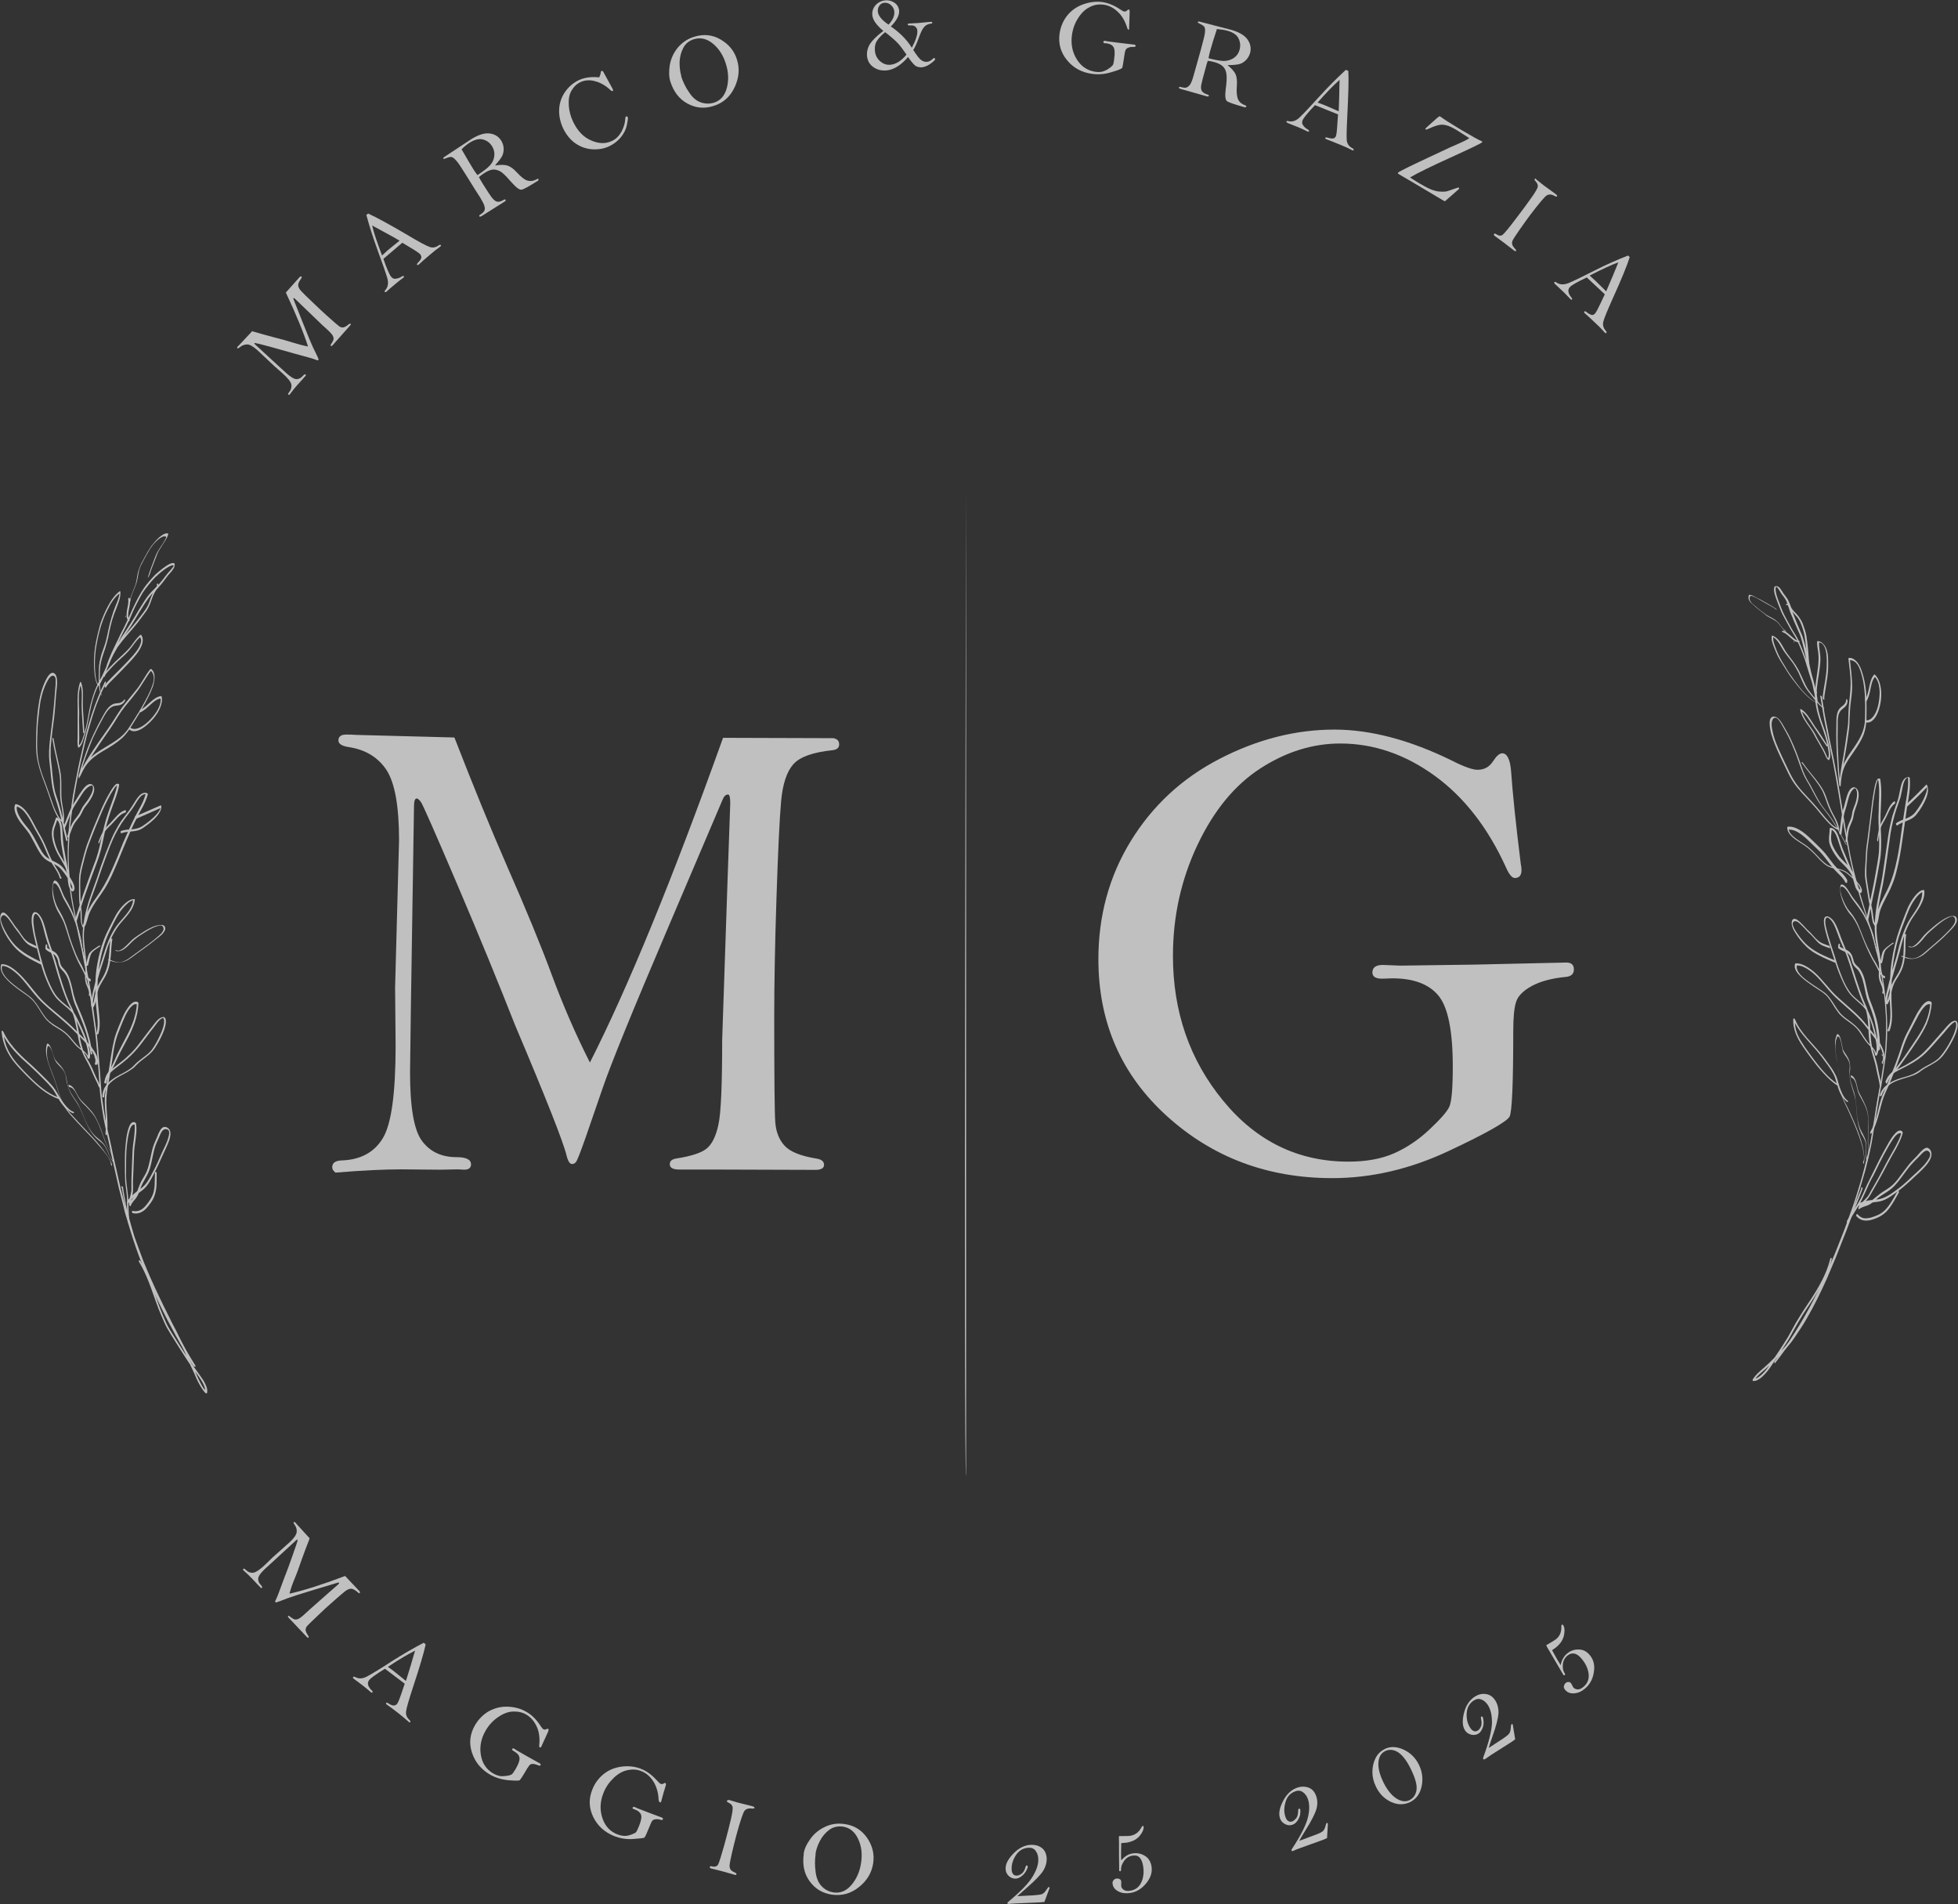 <?xml version="1.0" encoding="UTF-8"?>
<svg id="Livello_2" data-name="Livello 2" xmlns="http://www.w3.org/2000/svg" viewBox="0 0 113.98 110.84">
  <rect x="0" y="0" width="113.98" height="110.84" fill="#333333" stroke="none"/>
  <defs>
    <style>
      .cls-1 {
        fill: #fff;
      }

      .cls-2 {
        opacity: .69;
      }
    </style>
  </defs>
  <g id="Livello_1-2" data-name="Livello 1">
    <g class="cls-2">
      <g>
        <path class="cls-1" d="M26.46,42.95c1.09,2.8,2.1,5.28,3.04,7.43,1.13,2.57,2.01,4.71,2.64,6.42.63,1.7,1.36,3.39,2.2,5.05,2.23-4.39,4.81-10.69,7.75-18.9l6.42.02c.23.04.34.16.34.36s-.13.31-.39.34c-1.14.12-1.9.39-2.28.82-.38.43-.62,1.15-.71,2.16-.09,1.01-.18,2.89-.27,5.64-.09,2.75-.13,5.04-.13,6.87,0,3.52.02,5.57.06,6.15.04.58.23,1.05.55,1.39.32.35.95.6,1.89.75.27.05.4.17.4.36s-.17.29-.5.29l-6.28-.02h-1.65c-.37,0-.55-.1-.55-.31,0-.18.12-.29.37-.33.9-.14,1.5-.34,1.8-.6.3-.26.52-.71.66-1.37.15-.66.22-2.3.22-4.93l.31-9.22.16-4.55c0-.35-.04-.52-.13-.52-.13,0-.24.1-.32.31l-3.2,7.51c-2.05,4.8-3.3,7.88-3.76,9.22l-1,2.9c-.31.88-.5,1.37-.57,1.45-.06.08-.14.12-.23.12-.13,0-.24-.17-.32-.5-.19-.79-1.19-3.32-2.99-7.57-.94-2.39-2.06-5.13-3.37-8.2-1.31-3.07-2.02-4.68-2.12-4.81s-.19-.2-.24-.2c-.11,0-.16.16-.16.48l-.18,11.63-.05,3.84c0,2.03.23,3.37.7,3.99.47.63,1.14.94,2.01.94.56,0,.84.14.84.42,0,.2-.13.31-.4.31l-.34-.02-1.05.02-2.28-.02c-.99,0-2.26.06-3.82.19-.13-.1-.19-.2-.19-.31,0-.26.19-.39.56-.4,1.08-.04,1.87-.46,2.37-1.27.51-.81.76-2.61.76-5.42l-.03-3.38.23-8.57c0-2-.25-3.36-.74-4.1-.5-.74-1.22-1.17-2.18-1.32-.41-.06-.61-.19-.61-.39,0-.22.15-.34.45-.34.16,0,.35,0,.58.02l5.71.15Z"/>
        <path class="cls-1" d="M88.19,51.11c-.17,0-.34-.2-.52-.61-1.05-2.31-2.43-4.09-4.15-5.34-1.72-1.25-3.56-1.88-5.5-1.88-1.6,0-3.15.48-4.65,1.45-1.5.97-2.72,2.46-3.67,4.47-.95,2.02-1.42,4.16-1.42,6.44,0,3.25.97,6.06,2.92,8.43,1.94,2.37,4.38,3.55,7.29,3.55,1.04,0,1.92-.16,2.65-.48.73-.32,1.42-.78,2.06-1.38s1.04-1.05,1.17-1.34c.13-.29.2-1.07.2-2.32,0-2.1-.28-3.48-.84-4.15-.56-.67-1.45-1-2.68-1l-.6.02c-.37,0-.56-.12-.56-.36,0-.29.2-.44.61-.44l1.02.04,4.34-.06,5.32-.12c.29,0,.44.13.44.4s-.17.42-.5.44c-.79.08-1.44.25-1.94.52-.5.27-.81.58-.92.92-.12.35-.17.93-.17,1.75,0,2.99-.07,4.64-.21,4.93-.14.29-1.33.97-3.57,2.02-2.24,1.05-4.49,1.57-6.76,1.57-3.75,0-6.96-1.2-9.62-3.61-2.66-2.41-3.99-5.45-3.99-9.14,0-2.53.63-4.83,1.89-6.88,1.26-2.05,2.98-3.65,5.17-4.78,2.19-1.13,4.41-1.7,6.68-1.7,2.12,0,4.41.61,6.87,1.82.69.35,1.18.52,1.46.52.4,0,.7-.17.92-.52.19-.29.36-.44.52-.44.29,0,.47.37.52,1.11.08,1.16.26,2.94.56,5.34.03.13.04.24.04.35,0,.31-.13.46-.4.46Z"/>
        <path class="cls-1" d="M56.24,28.59s-.16,57.33,0,57.33"/>
        <g>
          <g>
            <path class="cls-1" d="M18.02,89.57c-.18.46-.34.88-.47,1.25-.15.44-.28.8-.4,1.08-.12.28-.22.57-.3.87.81-.18,1.89-.52,3.24-1.03l.85.9s.03.06,0,.09c-.02.02-.05.02-.09-.02-.16-.15-.3-.22-.4-.23-.1,0-.22.04-.35.14-.13.1-.36.3-.69.59-.33.29-.61.54-.82.75-.41.39-.65.62-.71.69-.06.07-.09.15-.09.23,0,.08.06.2.16.35.03.04.03.08.01.1-.02.02-.06,0-.1-.04l-.83-.88-.22-.23c-.05-.05-.06-.09-.04-.11.02-.02.05-.02.09.02.14.11.24.17.31.18.07.01.15,0,.25-.06.1-.05.3-.23.61-.52l1.12-.99.55-.48s.05-.06.04-.08c-.02-.02-.04-.02-.08-.01l-1.3.39c-.83.25-1.36.42-1.58.5l-.47.18c-.14.05-.23.08-.24.08-.02,0-.03,0-.04-.02-.02-.02-.01-.05.01-.1.07-.12.23-.54.49-1.26.16-.4.33-.86.51-1.38s.28-.8.28-.83,0-.05,0-.06c-.01-.02-.04,0-.08.03l-1.38,1.27-.46.42c-.24.23-.36.41-.37.54-.01.13.04.26.16.38.07.08.09.13.06.16-.02.02-.05.02-.09-.02l-.04-.05-.14-.14-.3-.32c-.13-.14-.31-.31-.53-.51,0-.03,0-.05.01-.06.03-.03.07-.02.12.03.15.15.3.21.46.19s.41-.19.73-.5l.39-.38,1.03-.92c.23-.22.36-.41.38-.56.02-.15-.02-.3-.13-.45-.05-.06-.06-.11-.04-.13.03-.02.06-.02.1.03.02.02.05.05.07.08l.74.81Z"/>
            <path class="cls-1" d="M24.67,95.63l.11.09c-.11.52-.36,1.35-.74,2.5-.24.74-.38,1.21-.4,1.4-.03.19.04.36.2.51.05.05.06.09.04.12-.02.02-.04.02-.07,0l-.03-.03c-.14-.13-.33-.28-.56-.47-.36-.28-.59-.45-.7-.52-.05-.04-.06-.07-.04-.1.02-.02.05-.02.09,0,.15.1.26.15.34.15s.15-.03.21-.1c.05-.07.14-.28.26-.64l.18-.53c-.09-.07-.47-.36-1.15-.87-.52.32-.83.54-.92.66-.08.1-.09.21-.05.32.05.11.11.2.19.27.06.05.07.09.05.13-.01.01-.03.02-.06.01-.25-.21-.4-.34-.46-.38-.27-.21-.46-.35-.56-.42-.05-.04-.07-.08-.04-.11.02-.03.06-.02.11,0,.21.12.45.11.73-.05.28-.15.76-.44,1.43-.88.62-.39,1.23-.75,1.85-1.07ZM24.16,96.09c-.39.19-.92.5-1.58.94.17.12.3.21.37.27l.68.55c.07-.22.16-.51.27-.87.13-.44.21-.73.26-.88Z"/>
            <path class="cls-1" d="M31.41,101.73s-.03-.06-.02-.13c.04-.41,0-.77-.14-1.08s-.34-.55-.61-.71c-.22-.13-.48-.19-.77-.18-.29.01-.58.12-.88.33-.3.2-.54.47-.72.78-.26.45-.36.92-.28,1.41s.32.85.73,1.09c.15.08.28.13.41.15.13.01.26,0,.4-.02s.23-.06.27-.09c.04-.03.11-.13.22-.31.17-.29.24-.51.22-.65-.02-.14-.12-.26-.29-.36l-.08-.05c-.05-.03-.07-.06-.05-.1.02-.04.06-.05.12-.01l.14.09.61.35.75.42s.05.05.03.09-.06.04-.11.02c-.12-.05-.22-.08-.31-.09-.09,0-.16.01-.2.05-.04.04-.1.12-.17.23-.24.42-.39.64-.43.67s-.26.03-.66,0c-.4-.04-.75-.15-1.07-.33-.52-.31-.87-.73-1.05-1.29-.18-.55-.11-1.09.19-1.6.21-.35.48-.62.82-.81.34-.18.71-.27,1.11-.25.4.02.75.12,1.07.31.3.17.57.44.81.81.07.1.12.17.16.19.06.03.11.03.17,0,.05-.03.09-.03.11-.02.04.02.03.09-.02.2-.08.17-.2.43-.36.79,0,.02-.01.04-.02.05-.03.04-.06.05-.09.03Z"/>
            <path class="cls-1" d="M38.38,104.88s-.04-.05-.04-.12c-.02-.41-.12-.76-.3-1.05-.18-.29-.42-.5-.71-.61-.24-.1-.5-.12-.78-.06-.28.05-.56.2-.82.45s-.47.54-.6.88c-.2.49-.22.97-.07,1.44.15.47.44.8.88.97.16.06.3.09.43.09.13,0,.26-.03.39-.08.13-.05.22-.09.26-.13.04-.04.09-.15.17-.34.13-.31.17-.54.13-.67-.04-.13-.16-.24-.34-.31l-.09-.03c-.06-.02-.08-.05-.06-.09.02-.04.06-.05.12-.03l.15.07.65.25.8.3s.06.05.04.09c-.02.04-.05.05-.1.04-.12-.04-.23-.05-.32-.04-.09.01-.16.04-.19.08-.04.04-.08.13-.13.25-.18.45-.29.69-.33.73-.04.04-.26.06-.66.09s-.77-.04-1.11-.17c-.56-.23-.97-.6-1.22-1.12-.25-.52-.27-1.06-.04-1.61.15-.38.39-.68.7-.92.31-.23.67-.36,1.06-.4.4-.04.76.01,1.1.15.32.13.62.36.92.69.08.09.14.15.19.17.06.02.12.02.17-.02.05-.03.08-.04.1-.03.04.02.05.08.01.2-.06.18-.14.46-.24.83,0,.02,0,.04-.01.05-.02.05-.05.06-.09.04Z"/>
            <path class="cls-1" d="M42.41,104.77l.54.16.84.21c.1.03.14.06.13.1,0,.03-.04.04-.1.04-.23-.03-.39.01-.48.13-.09.12-.25.6-.48,1.44-.08.31-.17.66-.26,1.05-.09.39-.13.63-.13.71,0,.08.02.15.06.22s.14.12.28.19c.05.02.07.05.06.08,0,.04-.04.05-.08.04l-.74-.21-.64-.16c-.07-.02-.1-.05-.09-.09.01-.04.04-.06.1-.04.19.05.31.01.38-.1.06-.11.18-.49.36-1.13.17-.62.3-1.13.39-1.52s.12-.63.09-.73c-.03-.1-.12-.18-.26-.24-.05-.02-.07-.06-.06-.09,0-.04.04-.05.08-.04Z"/>
            <path class="cls-1" d="M46.78,107.92c.04-.28.17-.57.39-.87.22-.31.5-.54.86-.71s.73-.22,1.14-.16c.57.08,1,.36,1.31.81s.43.95.35,1.47c-.08.55-.36,1.02-.83,1.39-.47.38-1,.52-1.57.44-.55-.08-.98-.34-1.3-.78-.32-.44-.43-.97-.34-1.59ZM47.48,107.93c-.05.33-.05.68,0,1.05.05.37.17.64.37.84.19.19.42.3.67.34.4.06.75-.09,1.05-.44.3-.36.49-.79.56-1.31.07-.5.02-.96-.18-1.37-.19-.41-.49-.65-.88-.71-.3-.04-.57.02-.8.19-.23.17-.41.39-.55.66s-.22.52-.25.76Z"/>
            <path class="cls-1" d="M60.83,110.71c-.11.01-.21.02-.31.03l-1.36.06c-.21.01-.35.02-.42.03-.07,0-.1-.01-.1-.05,0-.02.01-.04.05-.07.71-.59,1.19-1.08,1.42-1.47.24-.39.35-.74.33-1.05-.01-.18-.06-.33-.16-.46s-.23-.18-.42-.17c-.3.02-.54.16-.72.43-.18.27-.26.55-.25.83,0,.13.04.22.09.28.05.06.13.09.23.08.08,0,.16-.04.26-.11.1-.07.18-.2.23-.4.02-.05.04-.08.06-.08.04,0,.06.02.07.06,0,.04-.02.12-.08.23s-.14.23-.26.32c-.12.1-.24.15-.36.16-.15,0-.28-.04-.4-.15-.12-.11-.18-.24-.19-.39-.02-.29.13-.59.45-.92.31-.32.65-.49,1.01-.51.24-.01.45.04.63.17.18.13.28.33.3.6.01.26-.06.51-.21.75s-.48.57-.97,1c-.26.23-.44.39-.53.47l.93-.05c.27-.02.45-.04.53-.08s.17-.13.26-.28c.05-.08.09-.12.11-.12.03,0,.05.01.05.05l-.3.81Z"/>
            <path class="cls-1" d="M65.27,107.29c-.01.49-.02.82,0,1,.1-.11.2-.2.31-.27.11-.07.23-.11.35-.13.25-.04.48,0,.7.13.22.13.35.33.4.61.06.34-.04.67-.3.99-.26.32-.56.51-.92.57-.26.04-.49.02-.69-.08-.2-.1-.32-.24-.35-.43-.02-.1,0-.17.05-.23.05-.06.11-.09.18-.1.06,0,.11,0,.17.03.06.03.09.08.1.13,0,.03,0,.08,0,.14,0,.07,0,.12,0,.15.01.08.06.15.15.21s.21.08.38.05c.3-.05.51-.21.64-.49s.16-.6.1-.97c-.04-.22-.11-.38-.21-.48-.1-.1-.24-.13-.41-.1-.2.03-.36.13-.48.3-.12.17-.18.32-.18.47,0,.09-.01.13-.05.14-.03,0-.06-.01-.06-.05,0-.01,0-.32-.01-.93v-.69c-.01-.19-.01-.31,0-.38.37,0,.59,0,.67-.02.28-.05.49-.21.63-.48.03-.05.05-.08.08-.09.03,0,.05,0,.05.03.02.15-.05.33-.22.54-.17.21-.42.34-.75.4-.08.01-.18.02-.32.03Z"/>
            <path class="cls-1" d="M77.24,107c-.1.05-.19.09-.28.12l-1.28.46c-.2.07-.33.13-.39.16-.06.02-.1.02-.11-.02,0-.02,0-.04.02-.08.51-.77.82-1.38.93-1.82.11-.44.11-.81,0-1.11-.06-.17-.16-.3-.29-.39-.13-.09-.28-.11-.45-.04-.28.1-.47.31-.56.63-.09.31-.09.6,0,.86.04.12.1.2.17.24.07.04.15.05.24.01.07-.03.14-.09.22-.18.07-.1.11-.25.11-.45,0-.06.01-.09.04-.1.04-.01.07,0,.08.04.01.04.01.12,0,.25-.01.13-.07.26-.15.39-.09.13-.18.21-.3.25-.14.05-.28.04-.42-.03-.14-.07-.24-.17-.3-.32-.1-.27-.05-.6.16-1.01.2-.4.47-.66.81-.79.22-.08.44-.09.66-.02.21.07.37.23.46.48.09.24.1.5.02.78-.08.28-.29.69-.64,1.24-.18.29-.3.5-.36.61l.88-.33c.26-.09.42-.17.49-.23.07-.06.13-.17.17-.34.02-.09.05-.14.07-.14.03-.01.05,0,.06.03l-.05.86Z"/>
            <path class="cls-1" d="M80.59,101.82c.33-.17.7-.16,1.1.02.4.18.7.47.9.87.2.4.26.83.17,1.26-.09.44-.31.75-.67.93-.35.17-.72.17-1.1,0-.39-.18-.69-.47-.89-.89-.14-.28-.21-.57-.21-.86,0-.29.06-.56.18-.8s.29-.41.53-.53ZM80.64,101.93c-.25.12-.38.35-.4.69s.09.72.31,1.17c.22.43.47.73.75.91.28.17.53.2.75.09.23-.12.37-.32.41-.6.04-.29-.08-.71-.36-1.27-.23-.46-.48-.77-.73-.93-.26-.15-.5-.17-.73-.06Z"/>
            <path class="cls-1" d="M88.21,101.24c-.09.07-.17.13-.25.18l-1.15.73c-.18.12-.29.2-.35.24-.06.04-.09.04-.12,0-.01-.02,0-.04,0-.08.32-.86.49-1.53.51-1.98.01-.46-.07-.82-.24-1.08-.1-.15-.22-.26-.37-.32-.15-.06-.3-.04-.45.06-.25.16-.39.41-.41.74-.02.33.05.61.2.84.07.11.14.17.22.2s.16.01.24-.04c.06-.04.12-.12.17-.23s.05-.26,0-.47c-.01-.05,0-.09.01-.1.03-.02.06-.02.09.02.02.03.04.11.05.24.01.13,0,.27-.06.41-.06.14-.13.25-.23.31-.12.08-.26.1-.42.07-.16-.04-.28-.12-.36-.24-.16-.24-.18-.58-.07-1.02.11-.44.32-.75.62-.95.2-.13.41-.19.64-.16s.41.14.56.37c.14.22.2.47.19.75-.02.29-.13.74-.35,1.35-.11.33-.19.55-.22.67l.78-.51c.23-.15.37-.26.42-.34.05-.07.08-.2.09-.37,0-.09.02-.14.04-.16.03-.02.05-.01.07.01l.14.85Z"/>
            <path class="cls-1" d="M90.35,96.06c.23.43.4.72.5.87.03-.15.07-.28.14-.39.06-.11.14-.21.24-.29.19-.16.42-.24.67-.23.26,0,.47.11.65.33.22.27.3.6.23,1-.06.4-.24.72-.52.95-.2.17-.41.26-.63.27-.22.02-.39-.05-.52-.2-.06-.08-.09-.15-.07-.22.01-.07.05-.13.1-.18.04-.04.1-.06.16-.06.06,0,.11.02.15.07.02.03.04.07.07.12.03.06.05.11.07.13.05.06.13.1.23.11.11.01.22-.03.35-.14.23-.19.34-.44.31-.74-.03-.3-.16-.6-.4-.89-.14-.18-.29-.28-.42-.31-.14-.03-.27,0-.41.11-.16.13-.25.3-.27.5-.02.21,0,.37.08.49.05.07.06.12.03.15-.03.02-.05.02-.08-.01,0,0-.16-.28-.47-.8l-.35-.6c-.1-.16-.16-.27-.18-.33.32-.19.51-.3.57-.35.22-.18.32-.42.31-.73,0-.06,0-.1.03-.11.02-.02.04-.02.06,0,.09.11.12.31.07.58-.05.27-.2.51-.45.72-.06.05-.15.11-.26.19Z"/>
          </g>
          <g>
            <g>
              <path class="cls-1" d="M14.64,19.27c.48.14.91.26,1.29.36.45.11.83.22,1.11.31.29.09.58.17.89.23-.25-.79-.68-1.84-1.29-3.14l.82-.92s.06-.03.09-.01c.02.02.02.05,0,.09-.13.18-.2.31-.19.42,0,.1.06.21.17.33.11.12.33.34.65.64.32.31.59.56.81.76.42.38.67.59.75.65.08.06.16.08.24.07s.19-.07.33-.19c.04-.03.07-.04.1-.02s.01.05-.03.1l-.8.9-.21.24c-.05.05-.08.07-.11.05-.02-.02-.02-.05,0-.09.1-.14.15-.25.16-.32,0-.07-.02-.15-.08-.24-.06-.09-.25-.28-.57-.56l-1.07-1.03-.53-.51s-.07-.05-.08-.04c-.02.02-.02.04,0,.08l.5,1.26c.32.81.53,1.32.63,1.53l.22.45c.07.14.1.22.1.24,0,.02,0,.03-.01.05-.02.02-.05.02-.1,0-.12-.06-.55-.18-1.3-.38-.41-.12-.88-.25-1.42-.4s-.82-.21-.85-.21c-.03,0-.05,0-.05.01-.01.02,0,.04.04.07l1.38,1.27.46.42c.25.22.44.33.57.33s.26-.06.37-.19c.07-.08.12-.11.16-.08.02.02.02.05-.01.09l-.05.05-.13.15-.29.32c-.13.14-.28.33-.46.57-.03,0-.05,0-.06,0-.03-.03-.02-.07.02-.12.13-.16.18-.32.15-.48-.03-.16-.22-.39-.56-.69l-.41-.36-1.01-.95c-.24-.21-.44-.33-.59-.33-.15,0-.3.05-.44.17-.06.05-.1.07-.13.05-.03-.02-.02-.06.02-.1.02-.02.05-.05.08-.08l.75-.8Z"/>
              <path class="cls-1" d="M21.32,12.52l.11-.09c.48.22,1.24.63,2.29,1.25.67.4,1.1.63,1.28.69.18.07.36.04.54-.09.06-.04.1-.04.12-.01.02.02.01.04-.01.07l-.04.03c-.16.11-.35.26-.57.45-.35.29-.56.48-.65.57-.05.04-.09.05-.11.02-.02-.02-.01-.05.02-.08.12-.13.2-.23.22-.3.02-.08,0-.15-.05-.22-.06-.07-.25-.2-.57-.39l-.48-.29c-.08.07-.45.38-1.1.94.2.58.35.92.45,1.04.08.1.18.14.3.11.12-.02.22-.06.31-.12.06-.04.11-.05.13-.02.01.01.01.03,0,.06-.26.2-.42.32-.47.37-.27.22-.44.37-.53.46-.05.04-.09.05-.11.02-.02-.03-.01-.06.03-.1.16-.18.2-.42.11-.72s-.27-.83-.55-1.58c-.25-.69-.47-1.36-.65-2.03ZM21.66,13.12c.1.43.3,1.01.58,1.75.16-.14.27-.25.34-.31l.68-.55c-.2-.12-.46-.27-.8-.45-.4-.22-.67-.36-.81-.44Z"/>
              <path class="cls-1" d="M28.84,9.63c.31-.05.55-.04.71.01.17.06.35.19.54.4.26.28.47.44.64.48.17.04.35.01.52-.09.05-.03.08-.02.1,0,.02.03,0,.06-.05.1-.49.31-.8.48-.92.51-.12.03-.31-.1-.57-.39-.25-.29-.44-.49-.58-.6-.14-.11-.3-.17-.46-.18s-.36.06-.6.22c-.09.06-.19.13-.29.22.06.12.13.23.2.35.28.45.47.74.57.86.1.12.19.2.29.22.1.02.22-.01.37-.1.06-.04.11-.04.12-.01.02.03,0,.08-.08.12l-1.3.82c-.08.05-.12.05-.15.02-.02-.03,0-.06.06-.1.13-.08.21-.16.24-.23.03-.07.03-.16,0-.26-.02-.1-.11-.27-.24-.49l-.34-.53-.51-.82c-.26-.42-.44-.69-.55-.81s-.19-.19-.27-.21c-.08-.02-.21.02-.4.1-.04.02-.07.01-.08-.01-.02-.03,0-.06.08-.11l1.53-1.01c.43-.27.79-.38,1.09-.34.3.04.52.18.67.42.09.15.14.31.14.49,0,.17-.04.32-.11.44-.07.12-.2.29-.39.51ZM27.8,10.19c.33-.22.57-.4.71-.55.14-.15.23-.32.26-.53.03-.21-.01-.41-.13-.6-.12-.2-.3-.33-.52-.39s-.48,0-.77.18c-.16.1-.32.23-.48.39.28.49.51.88.69,1.17.06.1.14.21.24.34Z"/>
              <path class="cls-1" d="M34.88,4.51c.06-.14.09-.23.09-.27,0-.05.01-.09.05-.11.04-.02.07,0,.11.07l.52.95c.03.06.04.09.04.11,0,.01,0,.03-.03.04-.03.01-.08-.01-.15-.08-.26-.24-.55-.41-.86-.49-.31-.09-.6-.07-.86.05-.23.11-.4.28-.53.51s-.17.51-.15.84c.02.32.1.64.25.95.25.53.6.9,1.04,1.09.45.2.85.21,1.21.04.25-.11.43-.3.57-.55.13-.25.21-.5.22-.76,0-.07.02-.11.05-.12.04-.02.07,0,.09.04.03.05,0,.21-.05.46s-.17.49-.35.71c-.18.22-.4.39-.67.52-.31.15-.65.2-1,.18-.36-.03-.68-.14-.98-.35-.29-.2-.53-.5-.71-.87-.17-.37-.25-.74-.23-1.12.02-.37.14-.71.35-1.01s.48-.52.78-.67c.17-.08.35-.13.54-.16.2-.03.41-.03.64-.01Z"/>
              <path class="cls-1" d="M39.02,4.74c-.08-.27-.09-.58-.03-.95.06-.37.22-.71.46-1.01.25-.3.57-.52.96-.64.55-.17,1.06-.12,1.54.16.48.28.8.67.95,1.17.17.53.12,1.07-.14,1.62-.26.55-.67.91-1.23,1.08-.53.17-1.03.12-1.51-.14-.48-.26-.81-.69-1-1.29ZM39.65,4.43c.1.32.25.64.46.94.2.31.44.51.69.59.26.09.51.09.75.02.39-.12.64-.41.76-.86.12-.45.1-.92-.06-1.42-.15-.48-.4-.87-.75-1.16-.35-.29-.72-.37-1.1-.26-.29.09-.5.26-.63.52-.13.25-.2.53-.21.83,0,.3.03.56.1.79Z"/>
              <path class="cls-1" d="M53.15,2.89c.22.34.38.55.49.62.11.07.21.1.31.09.14-.01.26-.08.38-.2.01-.02.02-.02.04-.02.04,0,.06.02.07.06,0,.04-.08.13-.26.26-.18.13-.36.21-.54.22-.11,0-.22-.02-.32-.07-.1-.06-.26-.24-.46-.53-.42.49-.85.75-1.27.78-.29.02-.54-.04-.76-.2-.22-.16-.33-.37-.36-.64-.02-.25.04-.49.18-.71.15-.22.4-.47.77-.75-.4-.34-.62-.64-.64-.92-.02-.23.05-.43.2-.59.15-.16.34-.25.56-.27.19-.02.37.03.53.14s.25.26.27.46c.02.27-.14.57-.48.92.52.36.93.77,1.22,1.24.23-.43.34-.77.32-.99,0-.1-.05-.18-.12-.24s-.16-.08-.28-.07c-.1,0-.15,0-.16-.04,0-.04.02-.07.06-.07l.55-.03.73-.07c.06,0,.09.01.09.05,0,.04-.03.06-.11.06-.15.02-.27.08-.37.2-.1.11-.2.33-.32.66-.11.31-.22.54-.31.67ZM51.52,1.88c-.2.16-.35.32-.46.48-.11.16-.15.36-.13.58.02.26.12.46.3.62.18.16.38.23.6.21.32-.03.63-.22.94-.59-.2-.29-.36-.51-.51-.67-.14-.15-.39-.37-.74-.64ZM51.73,1.43c.24-.26.35-.51.33-.75-.01-.15-.08-.28-.19-.38s-.24-.15-.38-.14c-.13.01-.23.07-.3.17-.07.1-.1.22-.09.34.02.24.23.5.62.76Z"/>
              <path class="cls-1" d="M65.69,1.74s-.05-.04-.07-.11c-.12-.39-.3-.71-.55-.94-.25-.24-.53-.38-.84-.42-.26-.03-.51,0-.77.13-.26.12-.49.33-.69.64-.2.3-.32.64-.37,1-.07.52.02.99.28,1.41s.62.66,1.09.73c.17.02.31.02.43-.02.12-.04.24-.09.36-.18.12-.08.19-.15.22-.19.03-.04.06-.17.08-.37.05-.34.03-.56-.04-.68-.07-.12-.21-.19-.41-.22h-.1c-.06-.02-.09-.04-.08-.08,0-.05.04-.07.11-.06l.16.03.7.09.85.1s.07.03.06.07c0,.04-.04.06-.09.06-.13,0-.24,0-.32.04-.09.03-.14.07-.17.13s-.05.14-.07.28c-.07.48-.11.74-.14.78-.03.04-.23.13-.62.24-.38.12-.75.15-1.12.1-.6-.08-1.09-.34-1.46-.79s-.52-.96-.44-1.55c.06-.41.21-.76.45-1.06s.56-.52.93-.65c.37-.13.74-.18,1.11-.13.34.05.69.19,1.06.44.1.07.18.11.22.11.06,0,.12-.01.16-.06.04-.04.07-.06.09-.06.05,0,.07.07.06.19-.01.19-.02.48-.03.87,0,.02,0,.04,0,.06,0,.05-.03.07-.07.07Z"/>
              <path class="cls-1" d="M71.46,3.79c.24.2.4.38.47.54.07.16.09.39.07.67-.03.38,0,.64.08.8.08.16.22.27.41.33.05.02.07.05.06.08s-.05.04-.11.03c-.56-.16-.89-.27-1-.34s-.14-.3-.09-.69c.05-.38.07-.65.05-.84-.01-.18-.07-.34-.17-.46-.1-.12-.29-.23-.56-.3-.1-.03-.22-.05-.36-.07-.05.12-.09.25-.12.39-.14.51-.23.84-.26,1-.03.15-.02.28.03.36.05.09.16.16.32.21.07.02.1.05.09.08-.01.04-.06.05-.15.02l-1.48-.42c-.09-.02-.12-.06-.11-.09,0-.04.05-.04.12-.02.15.04.26.05.33.02s.14-.09.2-.17c.06-.09.13-.26.2-.51l.17-.61.26-.93c.13-.47.21-.79.23-.95.02-.16.01-.27-.02-.34-.04-.07-.15-.14-.34-.23-.04-.02-.06-.04-.05-.07,0-.03.06-.04.14-.01l1.78.46c.49.14.81.33.98.58.17.25.21.51.14.78-.05.17-.14.31-.26.43-.13.12-.26.19-.4.22-.14.03-.35.05-.65.05ZM70.35,3.39c.38.1.68.15.88.16.2,0,.39-.05.57-.16.18-.12.3-.28.36-.5.06-.22.04-.44-.06-.65-.1-.21-.32-.36-.65-.45-.18-.05-.38-.08-.61-.1-.18.54-.31.97-.4,1.3-.03.11-.06.24-.09.4Z"/>
              <path class="cls-1" d="M78.36,4.07l.13.06c.03.53,0,1.4-.06,2.61-.04.78-.05,1.26-.03,1.45.03.19.13.34.33.44.06.03.08.07.07.1-.01.03-.03.03-.07.02l-.04-.02c-.17-.09-.39-.19-.66-.3-.42-.17-.69-.28-.81-.32-.06-.02-.08-.05-.07-.09.01-.02.04-.03.08-.02.17.05.29.07.37.06.08-.01.14-.06.17-.15.03-.08.06-.31.08-.69l.04-.56c-.1-.04-.54-.22-1.34-.54-.42.44-.66.74-.72.87-.05.12-.04.22.04.32.07.1.16.17.25.22.07.04.09.07.08.11,0,.01-.02.02-.05.03-.3-.14-.48-.23-.54-.25-.32-.13-.54-.22-.65-.26-.06-.03-.09-.06-.07-.09.01-.03.05-.04.1-.02.23.06.46-.01.69-.24.23-.22.61-.63,1.15-1.22.49-.54.99-1.04,1.5-1.51ZM77.98,4.65c-.33.29-.76.73-1.28,1.32.2.07.34.13.43.16l.8.35c.01-.23.02-.53.03-.91,0-.46.02-.76.02-.92Z"/>
              <path class="cls-1" d="M84.12,11.72l-.12-.06c-1.62-.96-2.45-1.46-2.5-1.48-.07-.04-.1-.06-.12-.08-.01-.01-.01-.03,0-.05.02-.02.11-.07.28-.16s.49-.25.96-.47l1.3-.61c.4-.19.66-.31.81-.37.42-.18.69-.31.8-.4-.31-.2-.55-.35-.72-.46-.27-.16-.48-.26-.63-.29-.15-.04-.29-.04-.43-.01-.13.03-.32.09-.55.2-.11.05-.18.07-.2.06-.03-.02-.03-.04-.01-.07,0,0,.12-.12.35-.32.23-.21.36-.32.4-.35.04-.03.06-.03.08-.03l.38.26c.14.09.43.27.86.53.61.36,1,.58,1.17.65.02,0,.03.02.04.02.02.01.03.03.01.05-.03.05-.65.35-1.86.9-1.1.5-1.88.88-2.34,1.15.25.16.46.3.65.4.25.15.45.25.61.31.16.06.31.1.46.11.15.01.26.01.35,0,.08-.01.23-.06.45-.14.19-.07.3-.1.32-.09.03.02.03.05,0,.09l-.8.7Z"/>
              <path class="cls-1" d="M89.41,10.43l.44.35.7.51c.08.06.11.11.09.14-.02.02-.05.02-.1,0-.2-.12-.36-.14-.49-.06-.13.07-.45.46-.98,1.15-.19.26-.4.55-.63.88s-.36.53-.39.61c-.03.08-.04.15-.02.22.02.07.08.17.19.28.04.04.05.07.03.09-.02.03-.05.03-.09,0l-.61-.47-.53-.39c-.06-.04-.07-.08-.05-.12.03-.03.06-.03.11,0,.16.11.28.13.39.05.1-.08.35-.38.76-.92.39-.51.7-.93.93-1.26.23-.32.35-.54.36-.64s-.04-.21-.15-.32c-.04-.04-.05-.08-.03-.11s.05-.03.09,0Z"/>
              <path class="cls-1" d="M94.77,14.87l.1.1c-.16.5-.49,1.31-.99,2.41-.32.71-.5,1.16-.55,1.35-.04.19,0,.36.15.53.05.05.05.09.03.12-.02.02-.04.02-.07,0l-.03-.03c-.13-.14-.29-.32-.51-.52-.33-.31-.54-.51-.64-.59-.05-.04-.06-.08-.03-.11.02-.02.05-.01.09.01.14.11.25.17.32.19.08.02.15-.01.21-.08.06-.06.17-.27.33-.61l.24-.51c-.08-.07-.43-.4-1.05-.98-.55.26-.88.45-.98.56-.09.09-.11.2-.08.31.03.12.09.21.16.29.05.06.06.1.04.13-.01.01-.03.01-.06,0-.23-.24-.37-.38-.42-.43-.25-.24-.42-.4-.51-.48-.05-.05-.06-.08-.03-.11.02-.02.06-.02.11.02.19.14.44.15.73.03.29-.12.8-.37,1.51-.73.65-.33,1.3-.62,1.95-.87ZM94.21,15.27c-.41.15-.97.41-1.67.77.16.14.27.24.34.31l.62.61c.09-.21.21-.49.36-.84.17-.42.29-.71.35-.85Z"/>
            </g>
            <g>
              <path class="cls-1" d="M103.33,79.35c.84-1.07,1.59-2.23,2.23-3.45.63-1.23,1.19-2.51,1.69-3.81.27-.64.49-1.3.72-1.95.22-.66.42-1.32.61-1.99.17-.69.35-1.37.45-2.07.11-.7.23-1.39.34-2.09.06-.33.12-.66.18-.98l.15-.99c.11-.66.15-1.33.16-2,.01-1.29-.14-2.6-.39-3.82-.11-.59-.27-1.17-.44-1.74-.17-.57-.34-1.13-.52-1.69-.35-1.14-.68-2.26-.88-3.45-.25-1.31-.43-2.64-.66-3.95-.12-.65-.24-1.3-.38-1.93-.07-.32-.13-.64-.19-.96-.07-.32-.13-.64-.19-.96-.05-.32-.1-.64-.15-.96,0-.04-.1-.09-.1-.06.11.64.2,1.29.34,1.92.13.64.26,1.28.4,1.93.25,1.29.45,2.59.66,3.89.21,1.2.43,2.37.78,3.53.16.57.35,1.14.54,1.7.17.57.35,1.14.5,1.72.3,1.18.51,2.41.58,3.67.06.66.03,1.33,0,1.99-.03.69-.17,1.37-.27,2.05-.13.69-.26,1.38-.36,2.08-.12.69-.2,1.38-.37,2.06-.16.67-.32,1.35-.53,2.01-.1.33-.2.66-.31.99l-.35.98c-.23.66-.5,1.3-.75,1.94-.28.64-.54,1.28-.85,1.9-.59,1.25-1.28,2.45-2.06,3.57-.2.27-.39.55-.61.81-.02.03,0,.14.02.12Z"/>
              <path class="cls-1" d="M109.67,57.78c.05-.16,0-.31-.05-.45-.07-.17-.14-.33-.15-.53-.01-.2.03-.4.02-.6,0-.23-.04-.46-.07-.69-.08-.46-.17-.91-.18-1.38,0-.45.04-.9.11-1.34.07-.44.17-.88.26-1.32.09-.48.16-.96.23-1.45.07-.49.14-1,.21-1.49.08-.49.2-.98.35-1.44.07-.22.16-.44.23-.67.03-.11.05-.24.08-.36.05-.26.1-.62.28-.77.04-.03.08-.05.13-.04l-.06-.03c.06.53-.05,1.05-.13,1.54-.09.58-.18,1.18-.26,1.77-.08.64-.18,1.28-.33,1.9-.14.59-.34,1.14-.62,1.65-.14.27-.28.54-.38.83-.11.29-.1.65-.24.92l.1.02c-.19-.28-.14-.67-.23-1.01-.12-.44-.18-.89-.25-1.34-.03-.17-.06-.34-.07-.52-.01-.17,0-.34,0-.51.03-.45.03-.92.1-1.36.06-.37.09-.75.14-1.12.08-.55.12-1.1.21-1.64.03-.22.07-.44.12-.66.03-.11.06-.27.14-.35.02-.02.01,0,0,0l-.04-.02c.1.5.07,1.01.05,1.5,0,.25-.01.49-.02.74,0,.26.01.52.02.78.02.53.05,1.05-.03,1.57-.04.28-.09.56-.14.83-.05.29-.1.58-.16.87l-.4,1.93s.1.05.11.02l.36-1.72c.12-.57.22-1.13.32-1.71.09-.51.09-1.04.07-1.57-.01-.26-.03-.53-.03-.79,0-.25,0-.5.02-.75.02-.55.06-1.12-.04-1.68,0-.02-.03-.02-.04-.02-.11-.02-.16.07-.2.19-.06.17-.1.36-.13.55-.1.54-.15,1.09-.22,1.64-.06.44-.11.89-.17,1.33-.02.12-.04.25-.05.37-.02.23-.03.45-.04.68-.02.38-.07.76-.01,1.14l.1.62c.04.23.07.45.11.68.04.21.11.4.13.61.02.17.04.35.08.52.02.09.06.16.11.23.02.02.09.05.1.02.13-.24.14-.53.2-.8.08-.28.21-.54.34-.79.13-.25.26-.5.37-.77.11-.26.2-.53.27-.82.16-.6.26-1.24.35-1.87l.14-.98c.04-.29.08-.57.12-.86.09-.56.22-1.14.16-1.74,0-.02-.05-.03-.06-.03-.24-.02-.37.21-.44.48-.08.28-.11.59-.2.86-.08.24-.17.47-.24.71-.08.23-.14.47-.19.71-.11.49-.17.99-.24,1.49-.07.5-.15,1.01-.22,1.51-.07.46-.19.91-.27,1.37-.09.44-.15.89-.17,1.35-.03.48.02.94.1,1.41.08.45.17.91.14,1.38-.02.2-.02.4.04.6.05.15.13.29.16.45.02.08.01.17-.01.25,0,.02.1.06.11.02Z"/>
              <path class="cls-1" d="M107.5,49.18c-.33-.62-.65-1.24-1.06-1.79-.11-.13-.21-.27-.31-.4-.1-.12-.18-.26-.26-.4-.17-.28-.31-.58-.47-.87-.08-.14-.17-.27-.24-.41-.07-.14-.14-.29-.2-.44-.11-.3-.2-.6-.32-.9-.12-.33-.26-.65-.4-.96-.12-.25-.26-.48-.39-.71-.11-.19-.22-.4-.39-.52-.11-.08-.27-.1-.36,0-.09.1-.09.27-.08.41.01.19.05.39.1.57.13.44.32.87.52,1.3.15.31.3.62.45.93.14.29.3.56.5.81.37.46.78.84,1.16,1.29.16.2.33.41.5.6.17.19.34.38.54.51.08.05.16.09.25.12.02,0,.03,0,.03-.03-.04-.28-.15-.53-.28-.76-.07-.12-.13-.24-.19-.37-.06-.14-.12-.28-.17-.42-.1-.29-.19-.57-.34-.82-.16-.26-.34-.5-.53-.73-.21-.26-.42-.51-.61-.79-.03-.04-.12-.06-.07,0,.34.48.73.89,1.06,1.4.08.12.16.25.21.39.06.14.11.28.16.42.09.27.2.53.33.78.15.27.29.54.34.86l.03-.03c-.19-.05-.36-.2-.51-.36-.17-.18-.34-.38-.5-.58-.15-.19-.31-.37-.47-.55-.2-.22-.4-.43-.6-.65-.2-.22-.38-.45-.54-.72-.17-.28-.3-.59-.45-.89-.15-.31-.29-.62-.43-.93-.08-.17-.14-.34-.2-.51-.06-.18-.11-.36-.14-.54-.03-.16-.06-.34-.02-.5.03-.13.1-.22.22-.21.07,0,.13.08.18.14.07.09.13.18.18.28.12.21.24.42.35.63.16.3.28.62.41.93.23.56.37,1.16.68,1.68.32.51.56,1.11.93,1.57.2.26.41.52.59.8.17.28.34.57.5.86l.24.45s.04.06.06.06c.02,0,.04-.01.02-.04Z"/>
              <path class="cls-1" d="M107.15,45.65c.09-.94.31-1.86.43-2.8.03-.24.07-.47.08-.71,0-.24.02-.49.03-.73.02-.47.12-.92.13-1.39,0-.53-.07-1.08-.13-1.62l-.02.03c.13-.01.26.04.37.15.12.12.2.3.26.47.16.46.23.96.26,1.43.02.43.02.85.01,1.26,0,.26-.03.5-.1.73-.12.39-.32.71-.53,1.02-.2.29-.41.57-.58.91-.14.29-.22.62-.26.96-.01.1-.02.2-.03.31l.07.06c-.1-.75-.12-1.52-.16-2.27-.01-.38-.01-.76,0-1.13,0-.34-.03-.72.17-.96.08-.09.18-.15.26-.23.09-.09.14-.2.14-.35,0-.05-.08-.15-.08-.07,0,.29-.24.36-.38.52-.19.23-.19.57-.19.9-.02.76,0,1.52.06,2.28.02.43.06.85.11,1.27,0,.03.01.07.04.08.02.01.03,0,.04-.02.02-.38.07-.76.21-1.09.15-.35.38-.64.58-.94.21-.31.42-.62.56-1,.09-.26.14-.54.15-.84.01-.42.01-.85,0-1.28-.02-.5-.1-1.01-.26-1.5-.11-.36-.34-.75-.66-.8-.04,0-.07,0-.11,0-.01,0-.02.02-.02.03.05.48.13.96.13,1.43,0,.48-.07.93-.11,1.39-.02.24-.02.49-.03.73,0,.24-.03.48-.07.72-.06.48-.14.94-.21,1.4-.1.52-.19,1.05-.24,1.58,0,.05.07.15.07.07Z"/>
              <path class="cls-1" d="M108.65,40.82c.13-.2.19-.47.24-.73.05-.26.11-.53.27-.7h-.04c.28.24.32.78.29,1.13-.03.45-.14.93-.39,1.22-.11.13-.26.22-.43.18-.06-.01-.02.12.02.13.36.08.61-.3.74-.67.15-.43.22-.97.11-1.48-.05-.24-.16-.48-.32-.63-.01-.01-.03-.02-.04,0-.33.35-.25,1.03-.52,1.44-.03.04.05.16.08.11Z"/>
              <path class="cls-1" d="M105.78,40.34c-.11-.25-.19-.51-.27-.77-.09-.26-.17-.51-.25-.77-.14-.53-.34-1.03-.56-1.51-.11-.26-.28-.47-.41-.71-.14-.24-.26-.49-.39-.72-.07-.14-.14-.29-.2-.44-.06-.15-.11-.31-.17-.45-.06-.16-.12-.33-.15-.51-.02-.1-.04-.27.04-.33h-.07c.07.01.14.11.18.16.05.07.09.14.13.21.1.16.24.3.32.47.09.21.15.42.22.63.04.11.09.22.14.33.04.12.09.23.14.34l.31.71c.09.26.16.53.22.8.14.53.2,1.11.37,1.64.05.14.09.29.13.43l.07.34c.05.22.11.45.1.67h.02c-.11-.03-.22-.12-.31-.2-.12-.1-.23-.21-.34-.32-.22-.23-.41-.48-.6-.74-.2-.27-.39-.54-.55-.83-.18-.28-.34-.56-.46-.86-.1-.28-.26-.58-.21-.87h-.09c.27.13.43.4.59.68.19.34.46.62.68.94.1.16.2.33.29.51l.2.46c.07.15.14.3.23.44.09.14.19.26.29.38.21.27.44.58.71.77,0,0,.06.04.07.02,0-.01-.02-.03-.03-.04-.12-.08-.21-.2-.31-.31-.11-.13-.21-.26-.32-.39-.1-.13-.21-.25-.3-.39-.09-.14-.16-.29-.23-.44l-.2-.44c-.08-.18-.18-.35-.28-.51-.21-.33-.48-.61-.67-.95-.09-.15-.16-.3-.26-.43-.1-.14-.23-.25-.37-.32-.01,0-.09-.03-.09-.01-.05.27.08.54.18.79.1.27.23.53.39.77.2.3.38.63.6.92.22.29.45.59.7.85.13.13.26.26.4.37.12.09.24.17.38.2,0,0,.02,0,.02,0,0-.19-.04-.41-.08-.6-.05-.24-.1-.47-.17-.71-.09-.29-.16-.59-.22-.88-.06-.3-.11-.6-.19-.89-.07-.27-.14-.54-.23-.81-.1-.25-.22-.5-.32-.75-.05-.13-.1-.25-.15-.38-.05-.12-.1-.25-.14-.37-.06-.21-.13-.41-.23-.61-.06-.1-.13-.19-.19-.27-.06-.07-.1-.14-.15-.22-.09-.14-.18-.31-.36-.3-.11,0-.11.12-.11.21,0,.14.05.29.09.42.09.27.2.53.31.81.1.24.23.45.35.68.12.23.25.46.39.68.15.22.25.47.36.71.1.25.2.49.29.75.15.52.32,1.03.49,1.55.04.13.09.25.15.38,0,.02.05.04.06.04,0,0,.05.02.04,0Z"/>
              <path class="cls-1" d="M106.2,40.73c-.02-.17.03-.35.05-.51.04-.28.09-.55.13-.84.04-.3.05-.6.04-.91,0-.25-.02-.52-.13-.76-.11-.23-.29-.39-.49-.39,0,0-.02,0-.02.02-.02.28.07.55.08.83.01.28-.01.55-.05.82-.06.48-.16.96-.16,1.46.01.51.12,1.01.29,1.51.13.38.28.76.38,1.16.05.2.09.4.12.6.02.13.04.34-.04.44h.04c-.07-.05-.11-.16-.14-.25-.04-.1-.09-.19-.14-.29-.12-.21-.24-.42-.36-.63-.1-.19-.19-.38-.32-.55-.11-.16-.23-.32-.33-.48-.12-.19-.22-.38-.27-.61l-.05.03c.3.18.5.56.71.87.26.39.52.78.78,1.17.04.07.09.02.05-.05l-.41-.64c-.12-.19-.27-.37-.39-.57-.21-.33-.42-.7-.73-.88-.02-.01-.05,0-.05.03.09.42.35.75.58,1.08.13.18.23.37.33.56.13.23.26.45.39.68.06.11.11.22.16.33.04.11.1.21.18.28.01,0,.03.02.04,0,.07-.09.08-.23.07-.35,0-.18-.04-.36-.08-.54-.08-.36-.18-.71-.31-1.05-.19-.5-.35-1.04-.39-1.57-.04-.5.04-1.01.12-1.49.04-.29.09-.57.09-.88,0-.33-.09-.66-.08-.98l-.02.02c.16,0,.27.1.35.28.1.23.11.49.12.72,0,.29,0,.57-.04.85-.03.28-.08.55-.13.83-.02.11-.03.23-.05.34,0,.07-.02.15-.01.23,0,.03.02.06.05.08.02.01.05.01.05-.02Z"/>
              <path class="cls-1" d="M105.24,38.67s.06.02.07,0c0-.02-.02-.03-.04-.04-.01,0-.06-.02-.07,0,0,.02.02.03.04.04Z"/>
              <path class="cls-1" d="M105.31,38.66c-.02-.54-.07-1.06-.15-1.61-.04-.26-.13-.5-.22-.75-.09-.21-.2-.38-.35-.55-.16-.16-.33-.33-.4-.56,0-.03-.04-.04-.06-.04h-.12c-.07-.01-.06.06.01.07h.12s-.06-.03-.06-.03c.12.4.52.6.7.99.11.23.19.49.25.74.05.27.08.55.11.82.03.3.05.59.07.9,0,.06.11.08.11.02Z"/>
              <path class="cls-1" d="M103.36,35.42c-.23-.16-.47-.28-.69-.41-.08-.04-.16-.1-.24-.13l-.2-.1c-.11-.06-.24-.14-.36-.15-.01,0-.04,0-.05,0-.02.01-.03.06-.03.08-.01.05-.01.1,0,.14.02.1.08.19.15.25.04.04.09.08.14.12l.15.14c.1.09.22.18.33.26l.16.12c.05.05.1.09.16.13.2.13.43.2.61.38.17.17.28.4.48.54.02.02,0-.02,0-.03-.01-.02-.03-.05-.06-.07-.18-.12-.27-.33-.42-.47-.14-.15-.31-.24-.47-.32-.09-.05-.18-.09-.26-.16-.04-.04-.08-.06-.12-.09-.1-.07-.2-.14-.29-.22-.1-.08-.2-.18-.29-.25-.08-.06-.15-.14-.19-.23-.01-.04-.02-.09-.02-.13,0-.04.02-.12.06-.13.05-.01.11.02.15.03.06.03.13.06.19.09l.2.11c.08.05.16.09.24.14.23.14.49.25.72.43.02.01.02,0,.01-.01,0-.02-.04-.05-.06-.06Z"/>
              <path class="cls-1" d="M104.46,37.41s-.02-.12-.05-.12c0,0,.02.12.05.12Z"/>
              <path class="cls-1" d="M109.33,48.93c.03-.22.06-.44.12-.65.06-.21.17-.38.27-.56.19-.33.3-.76.59-.94.03-.02,0-.16-.03-.14-.31.19-.41.64-.61.98-.1.18-.21.35-.27.57-.06.22-.09.45-.13.68,0,.03,0,.08.02.1.02.02.03,0,.04-.03Z"/>
              <path class="cls-1" d="M111,46.97c.41-.37.81-.77,1.21-1.18l-.06-.09c.06.18,0,.4-.06.55-.08.22-.18.41-.29.59-.09.14-.18.28-.28.41-.14.19-.32.3-.52.38-.22.09-.44.15-.63.3-.02.02.04.14.06.13.36-.28.83-.26,1.14-.66.23-.29.44-.62.58-1,.07-.19.12-.42.05-.64,0-.01-.04-.11-.06-.09-.4.4-.79.81-1.21,1.18-.02.02.04.14.06.13Z"/>
              <path class="cls-1" d="M109.72,56.81c-.11,0-.19-.13-.25-.24-.08-.13-.14-.27-.21-.41-.08-.16-.18-.29-.26-.45-.1-.19-.2-.39-.3-.6-.17-.36-.31-.74-.46-1.11-.13-.32-.29-.61-.5-.87-.08-.1-.17-.2-.24-.32-.08-.13-.14-.26-.2-.4-.06-.15-.12-.3-.15-.46-.01-.06-.02-.13-.02-.2,0-.03,0-.07.02-.1.01-.04.03-.04.06-.04.11,0,.21.12.29.22.09.12.17.25.24.38.09.14.19.27.29.4.12.16.25.33.36.51.23.35.39.76.55,1.16.07.19.13.37.17.57.03.18.06.37.12.55.03.09.06.18.1.26,0,.01.01-.05.01-.05,0-.02,0-.07,0-.09-.18-.35-.18-.78-.3-1.15-.07-.22-.16-.43-.25-.63-.09-.2-.18-.4-.29-.59-.11-.19-.23-.37-.36-.54-.11-.15-.24-.29-.34-.45-.08-.13-.16-.26-.24-.38-.08-.11-.17-.24-.29-.28-.02,0-.05-.01-.07-.01-.03,0-.04,0-.05.04-.02.06-.03.12-.03.18,0,.15.01.3.05.44.08.31.21.61.38.86.08.13.18.24.28.36.1.14.19.29.27.45.17.33.29.7.44,1.06.18.42.37.85.6,1.22.08.13.14.26.21.4.07.14.14.28.24.38.04.04.08.07.13.07.01,0,.02-.14,0-.14Z"/>
              <path class="cls-1" d="M109.97,60.05c.25-.54.16-1.17.14-1.75-.01-.65,0-1.29.06-1.93.07-.64.19-1.26.37-1.85.1-.31.21-.61.33-.91.1-.26.19-.52.31-.77.1-.21.22-.4.35-.57.07-.09.14-.17.22-.24.06-.05.13-.1.2-.11l-.06-.03c.03.31-.09.59-.21.83-.14.26-.3.48-.46.72-.17.25-.3.54-.41.83-.13.34-.24.7-.32,1.06-.07.31-.17.61-.26.92-.13.43-.25.86-.35,1.3-.05.19-.1.39-.13.59-.01.09-.04.25.03.31.02.02.08.02.1,0,.15-.24.19-.54.26-.83.03-.14.08-.28.14-.41.07-.14.15-.26.23-.39.14-.23.26-.47.32-.76.05-.24.08-.49.09-.75,0-.3,0-.61.04-.91,0-.04-.1-.04-.11,0-.05.52,0,1.06-.1,1.57-.05.27-.15.51-.28.73-.15.25-.32.48-.4.78-.08.31-.12.65-.28.92h.1c-.05-.05-.03-.2-.02-.27.02-.17.06-.34.11-.51.1-.43.22-.86.34-1.29.09-.31.19-.63.27-.95.08-.32.16-.64.27-.95.11-.32.25-.64.42-.92.17-.26.35-.5.5-.77.14-.25.27-.56.24-.9,0-.03-.04-.03-.06-.03-.15,0-.28.13-.4.25-.14.15-.26.33-.37.52-.11.19-.19.39-.27.6-.12.3-.24.61-.35.92-.21.6-.35,1.21-.45,1.86-.1.65-.11,1.31-.12,1.98,0,.67.16,1.42-.13,2.05-.02.04.09.06.1.02Z"/>
              <path class="cls-1" d="M107.54,51.25c-.15-.3-.4-.5-.61-.72-.24-.25-.44-.56-.66-.83-.21-.25-.44-.46-.66-.68-.22-.21-.44-.43-.68-.6-.26-.18-.54-.32-.84-.3-.03,0-.05.02-.05.06,0,.16.08.31.18.42.12.14.27.25.42.35.15.1.29.19.44.29.19.13.37.3.54.47.21.22.43.48.67.65.23.16.48.2.73.26.16.04.33.1.48.21.11.09.23.19.33.29.13.13.27.26.37.43.04.06.07.12.09.19.01.05,0,.08-.02.11h.07c-.19-.14-.24-.38-.31-.63-.03-.12-.06-.24-.11-.35-.06-.14-.15-.26-.24-.37-.19-.23-.41-.4-.6-.63-.15-.2-.3-.42-.4-.66-.06-.14-.09-.29-.09-.44,0-.18.04-.36.04-.54l-.07.06c.27.04.38.46.47.73.05.16.1.31.16.47.09.23.18.45.28.67.11.25.22.5.32.76.03.06.13.04.1-.03-.2-.47-.39-.93-.59-1.4-.14-.32-.2-.69-.36-1-.08-.16-.21-.28-.36-.3-.03,0-.07.01-.07.06,0,.17-.03.34-.04.51,0,.14,0,.28.05.41.09.26.24.5.39.71.17.24.39.42.58.63.1.11.2.24.28.39.06.11.09.24.13.37.04.13.07.27.12.4.06.13.14.23.24.31.02.01.05,0,.07,0,.2-.18-.16-.58-.26-.69-.12-.13-.24-.25-.37-.36-.08-.07-.17-.15-.26-.2-.24-.14-.5-.17-.75-.25-.13-.04-.25-.09-.37-.17-.12-.09-.24-.2-.35-.31-.22-.23-.45-.48-.69-.68-.12-.1-.26-.18-.39-.27-.18-.11-.35-.23-.51-.37-.12-.11-.26-.26-.25-.45l-.05.06c.53-.03,1,.45,1.4.84.22.21.44.41.64.65.22.26.41.55.64.81.22.26.5.45.67.78.03.06.13.02.09-.06Z"/>
              <path class="cls-1" d="M107.19,48.57c.07-.44.09-.91.2-1.33.03-.1.06-.19.09-.29l.08-.31c.05-.19.1-.39.2-.55.04-.06.2-.28.27-.17.1.15.08.4.05.56-.03.19-.1.36-.17.54-.03.08-.06.16-.08.25-.02.11-.03.22-.06.32-.07.22-.19.4-.24.64-.05.24-.06.5-.1.74,0,.04.1.08.1.06.03-.23.04-.48.09-.71.05-.22.16-.4.23-.61.04-.12.05-.24.08-.37.02-.09.05-.18.08-.27.07-.19.14-.37.17-.58.03-.17.04-.41-.07-.55-.08-.11-.2-.14-.3-.08-.14.08-.22.26-.28.43-.07.21-.12.44-.18.66-.04.11-.08.22-.1.34-.03.13-.05.27-.07.4-.04.28-.07.55-.11.83,0,.04.1.08.1.06Z"/>
              <path class="cls-1" d="M103.77,36.8c.18.05.33.21.47.33.14.12.29.26.46.25.02,0,.06,0,.06-.04,0-.03-.03-.04-.05-.04-.16,0-.31-.16-.44-.27-.14-.12-.28-.26-.45-.31-.03,0-.06,0-.08.02-.01.02-.01.04.01.05Z"/>
              <path class="cls-1" d="M109.58,61.48s.02-.03.02-.04c0-.03-.02-.06-.04-.08-.02-.02-.02.03-.02.04,0,.03.02.06.04.08Z"/>
              <path class="cls-1" d="M109.61,61.85c.21-.34.01-.8-.14-1.07-.2-.36-.44-.66-.68-.95-.19-.24-.37-.47-.59-.68-.26-.26-.53-.49-.79-.72-.26-.23-.52-.45-.76-.71-.23-.27-.47-.54-.7-.8-.21-.23-.43-.43-.68-.59-.23-.15-.49-.27-.75-.25,0,0-.02,0-.02.02-.11.31.17.6.35.77.23.22.5.39.75.57.22.15.44.27.64.44.23.2.39.49.56.76.09.13.17.26.27.38.1.11.21.2.32.29.22.17.45.31.65.51.24.24.39.57.61.84.09.12.2.21.3.32.1.11.18.25.2.42,0,.04.07.08.09.05.1-.13.1-.33.09-.49-.01-.25-.06-.49-.12-.72-.1-.44-.23-.86-.41-1.26-.13-.32-.37-.52-.59-.71-.21-.18-.43-.36-.59-.62-.2-.3-.35-.65-.48-1-.14-.35-.25-.71-.36-1.07-.12-.35-.23-.7-.34-1.06-.05-.17-.1-.35-.14-.53-.03-.13-.06-.28-.04-.41,0-.07.04-.17.11-.17.04,0,.08.02.11.05.06.05.12.11.17.18.18.26.28.61.4.92.13.36.3.69.44,1.04.13.35.24.71.35,1.06.11.35.23.71.35,1.05.06.17.12.34.19.51.06.15.14.3.2.46.21.58.16,1.24.23,1.86.04.34.14.65.23.97.05.17.11.35.15.53.04.19.07.39.12.58.04.18.09.36.11.56,0,.05.1.1.1.03-.02-.2-.07-.39-.11-.58-.05-.19-.08-.39-.12-.59-.08-.36-.21-.69-.3-1.05-.15-.63-.07-1.3-.2-1.92-.03-.15-.07-.3-.13-.44-.07-.16-.14-.32-.21-.49-.13-.34-.25-.7-.37-1.06-.12-.36-.23-.73-.35-1.09-.13-.39-.3-.75-.45-1.13-.14-.32-.23-.66-.38-.97-.07-.14-.14-.28-.25-.38-.08-.08-.18-.16-.29-.17-.19-.01-.2.24-.18.42.02.17.06.33.1.49.05.18.1.37.16.55.24.73.44,1.47.75,2.16.14.32.3.65.5.9.19.23.42.4.63.6.12.11.24.23.33.38.05.09.09.19.13.29.09.21.16.42.22.64.07.25.14.5.19.77.04.21.07.44.04.65,0,.08-.04.15-.08.2l.09.05c-.04-.29-.21-.46-.38-.63-.21-.21-.36-.49-.53-.74-.17-.25-.39-.43-.61-.6-.22-.16-.46-.32-.64-.55-.19-.24-.34-.53-.53-.78-.09-.12-.19-.24-.3-.33-.11-.09-.24-.17-.36-.25-.27-.18-.55-.36-.8-.56-.14-.11-.29-.24-.39-.4-.08-.12-.14-.27-.09-.42l-.02.02c.23-.01.46.1.66.23.2.13.39.29.57.48.24.25.46.53.69.79.22.25.45.47.7.68.5.45,1.04.88,1.46,1.45.21.28.44.54.63.85.12.18.23.39.29.62.04.18.05.38-.05.54-.03.04.06.12.09.07Z"/>
              <path class="cls-1" d="M109.44,61.12c.01-.5-.04-.99-.13-1.47-.09-.47-.26-.93-.43-1.36-.08-.19-.13-.39-.18-.6-.04-.2-.09-.41-.14-.62-.05-.2-.12-.39-.22-.56-.06-.1-.12-.18-.2-.25-.09-.08-.17-.16-.22-.28-.04-.12-.06-.25-.11-.36-.05-.11-.12-.2-.21-.26-.17-.12-.36-.14-.53-.28l.02.08.02-.14c.01-.08-.08-.13-.09-.04l-.02.14s0,.06.02.08c.14.12.3.16.46.24.08.04.15.1.21.19.06.09.08.2.11.31.03.12.07.22.14.3.07.09.16.15.23.24.11.15.19.34.25.53.06.19.1.39.14.59.04.2.08.4.14.58.08.21.15.41.23.61.07.22.15.44.2.67.12.52.19,1.07.17,1.63,0,.09.09.1.1.01Z"/>
              <path class="cls-1" d="M106.49,55.06c-.14-.05-.28-.09-.41-.15-.14-.06-.25-.16-.37-.27-.11-.12-.22-.25-.34-.37-.06-.06-.13-.12-.19-.18-.12-.13-.24-.27-.38-.4-.1-.09-.24-.22-.37-.2-.12.02-.14.18-.13.31.02.17.1.33.19.47.19.32.43.61.69.86.22.21.48.37.74.5.3.16.61.29.93.42.02,0,.02-.12,0-.13-.52-.22-1.06-.43-1.54-.81-.25-.2-.48-.47-.67-.75-.1-.14-.2-.29-.26-.46-.02-.05-.03-.1-.02-.15.01-.06.05-.11.1-.12.12-.04.26.08.35.17.13.12.25.25.37.38.05.06.11.11.16.16.13.11.24.25.36.38.11.13.23.24.37.31.15.07.3.11.45.17.02,0,.01-.12-.01-.13Z"/>
              <path class="cls-1" d="M108.96,65.95c.32-.56.43-1.22.61-1.84.11-.36.27-.69.42-1.02l.44-1.1c.13-.34.25-.69.36-1.03.1-.3.22-.58.36-.85.18-.33.35-.68.53-1.01.11-.19.23-.38.37-.52.1-.1.23-.17.35-.09l-.03-.08c-.03.39-.13.75-.26,1.08-.14.33-.32.63-.51.92-.19.29-.39.58-.58.86-.1.16-.22.31-.33.47-.1.14-.2.28-.31.41-.22.25-.47.48-.6.83-.03.08.05.14.08.05.11-.32.35-.53.55-.75.11-.13.21-.27.31-.41l.34-.48c.38-.56.79-1.11,1.1-1.78.15-.37.26-.78.29-1.21,0-.03-.01-.06-.03-.08-.25-.17-.52.19-.68.44-.23.34-.39.73-.59,1.1-.11.21-.22.41-.31.64-.14.34-.23.69-.36,1.04-.13.38-.28.74-.43,1.11-.07.18-.14.37-.22.55-.08.18-.17.36-.24.54-.14.35-.22.72-.31,1.09-.1.37-.21.73-.4,1.05-.04.07.02.17.06.09Z"/>
              <path class="cls-1" d="M109.56,56.05c.04-.14.06-.28.09-.43.03-.12.06-.25.13-.34.14-.16.33-.27.49-.4,0,0-.04,0-.04,0-.02,0-.05,0-.07.01-.16.13-.35.24-.5.41-.07.08-.1.21-.13.33-.03.14-.05.29-.09.43,0,0,.1.02.11,0Z"/>
              <path class="cls-1" d="M111.1,55.11c.16.08.35.02.49-.09.17-.13.32-.31.46-.49.18-.22.39-.39.59-.56.21-.18.43-.36.66-.49.09-.05.19-.1.29-.13.08-.02.16,0,.21.11.08.2-.11.43-.21.55-.17.2-.36.38-.55.56-.26.24-.52.46-.78.68-.23.2-.48.44-.76.52-.24.07-.5-.02-.73-.12-.02,0-.05,0-.07,0,0,0-.04.01-.04.02.22.09.44.16.67.15.21-.01.42-.09.61-.22.14-.1.27-.22.39-.33l.41-.35c.27-.23.53-.48.78-.74.13-.14.29-.29.37-.49.03-.09.04-.19,0-.27-.05-.09-.13-.11-.21-.1-.2,0-.4.11-.58.22-.26.16-.51.37-.75.58-.12.1-.24.21-.35.33l-.24.29c-.09.1-.18.2-.29.28-.09.07-.18.13-.29.07-.02,0-.05,0-.07,0,0,0-.04.01-.04.02Z"/>
              <path class="cls-1" d="M109.88,63c.07-.17.15-.33.27-.45.1-.1.22-.17.34-.23.31-.16.62-.31.93-.5.33-.2.63-.45.9-.75.29-.31.57-.65.87-.98.1-.12.2-.25.31-.36.11-.11.23-.25.37-.24l-.05-.03c.08.13.06.31.01.46-.06.22-.15.42-.25.61-.18.36-.4.7-.64.98-.19.22-.44.35-.66.47-.13.07-.26.14-.39.22-.1.07-.2.15-.31.21-.36.23-.77.28-1.14.42-.4.15-.84.38-1.02.94,0,.03.09.06.11.02.13-.4.41-.64.7-.79.32-.16.65-.23.98-.34.15-.05.29-.1.43-.19.08-.04.15-.1.22-.16.1-.07.2-.13.31-.19.33-.19.68-.34.95-.69.2-.26.38-.55.54-.86.08-.16.16-.32.22-.5.04-.13.09-.28.08-.43,0-.06-.02-.12-.04-.16-.04-.08-.12-.06-.18-.05-.16.04-.29.19-.42.33-.35.4-.7.81-1.05,1.2-.2.21-.39.42-.62.58-.23.17-.46.31-.69.44-.2.11-.41.21-.61.31-.16.08-.31.19-.43.36-.07.1-.12.21-.17.32,0,.02.09.06.11.02Z"/>
              <path class="cls-1" d="M108.47,67.76c.08-.12.06-.33.05-.46-.01-.21-.06-.42-.1-.62-.11-.45-.28-.88-.45-1.29-.13-.3-.26-.6-.4-.89-.14-.28-.29-.54-.38-.84-.15-.49-.11-1.04-.19-1.55-.07-.47-.21-.96-.14-1.44,0-.05.02-.11.04-.16.01-.04.04-.15.07-.17.05-.03.11.05.13.1.08.17.1.39.14.57.01.07.03.14.05.21.06.14.15.25.23.37.08.13.16.28.16.46,0,.12-.02.24-.02.36,0,.28.04.55.12.8.08.27.18.53.23.82.09.57.06,1.18.24,1.71.05.13.1.26.17.37.06.1.12.21.16.33.09.26.02.55.04.84,0,.13.02.25.06.37,0,0,0,.01,0,0,.13-.29.1-.64.08-.93-.03-.39.01-.78.02-1.17,0-.41-.02-.81-.17-1.16-.07-.17-.15-.33-.23-.49-.08-.16-.18-.31-.23-.49-.08-.3-.11-.72-.41-.82,0,0,0,.13.02.13.29.09.3.51.39.8.05.17.14.31.22.46.09.17.19.35.26.54.16.41.14.86.12,1.32,0,.2-.02.41-.02.61,0,.17.02.34.03.51,0,.08,0,.17,0,.26,0,.04-.01.08-.02.13,0,.03-.02.11-.04.13-.01.01-.01,0-.02-.02,0-.02-.01-.05-.02-.08,0-.05-.01-.09-.02-.14,0-.08,0-.17,0-.26,0-.17.02-.35-.02-.51-.03-.17-.1-.3-.17-.44-.09-.16-.17-.31-.23-.5-.05-.18-.09-.37-.11-.56-.03-.37-.06-.76-.12-1.13-.06-.37-.23-.68-.29-1.04-.04-.18-.02-.36,0-.54.01-.16,0-.32-.04-.47-.05-.19-.15-.33-.25-.48-.05-.07-.1-.15-.13-.23-.02-.04-.02-.09-.03-.14-.03-.13-.05-.26-.08-.39-.03-.1-.06-.22-.12-.3-.02-.03-.05-.05-.08-.05-.02,0-.03,0-.04.02-.02.03-.03.07-.04.11-.05.14-.07.29-.07.43,0,.31.04.62.1.92.03.15.06.29.08.44.02.17.04.35.05.52.02.33.04.65.11.97.09.38.28.7.43,1.03.18.39.36.79.52,1.21.09.24.18.48.25.72.07.25.14.53.15.81,0,.08,0,.17-.05.24-.01.02,0,.07,0,.09,0,0,0,.06.01.05Z"/>
              <path class="cls-1" d="M106.94,63.08c-.52-.35-.97-.9-1.37-1.43-.17-.23-.34-.46-.5-.69-.14-.22-.3-.45-.41-.7-.13-.29-.19-.61-.18-.94h-.1c.29.7.86,1.24,1.34,1.8.24.28.47.59.69.9.12.16.23.33.33.52.09.17.13.36.19.55.11.4.28.83.59,1.05.02.01.05.02.06,0,.01-.03-.02-.06-.03-.07-.13-.1-.23-.25-.31-.41-.08-.17-.15-.35-.2-.54-.05-.18-.09-.36-.17-.52-.09-.18-.19-.35-.31-.51-.21-.3-.43-.6-.66-.87-.23-.28-.49-.55-.73-.83-.27-.32-.52-.66-.68-1.06-.01-.03-.1-.07-.1-.01-.03.61.24,1.13.56,1.6.16.24.33.47.5.7.21.28.42.55.66.81.26.28.51.54.82.74.02.01.05.02.06-.01.01-.03-.02-.05-.03-.06Z"/>
              <path class="cls-1" d="M107.56,71.2l.59-.95c.18-.29.32-.59.46-.9.13-.31.27-.62.44-.91l.12-.24c.15-.31.3-.62.46-.92.18-.33.36-.66.56-.96.12-.17.35-.48.52-.3l-.02-.1c-.08.3-.22.58-.36.84-.15.27-.3.54-.46.82l-.52.98-.28.49c-.1.16-.19.33-.28.5-.09.14-.2.25-.31.36-.11.11-.21.22-.29.37-.01.03-.02.15.03.11.16-.13.34-.16.52-.23.19-.08.36-.23.53-.38.33-.28.72-.43,1.03-.77.35-.37.63-.85.98-1.24.13-.15.27-.28.41-.42.11-.11.21-.24.33-.32.11-.07.2-.07.28.02.05.05.07.11.06.2-.02.11-.08.2-.13.28-.07.11-.15.2-.23.3-.14.15-.28.28-.43.42-.35.31-.67.65-1.04.92-.32.24-.66.5-1.01.6-.18.06-.36.06-.54.08-.18.02-.36.05-.54.11-.09.03-.18.06-.26.11-.04.02-.04.16.01.13.39-.18.77-.19,1.16-.25.36-.05.7-.29,1.03-.53.39-.28.75-.61,1.11-.95.16-.15.32-.29.48-.46.16-.17.34-.37.43-.62.09-.25.01-.47-.16-.56-.1-.05-.22.02-.32.11-.12.1-.22.23-.33.35-.15.16-.31.31-.46.49-.17.21-.33.44-.5.66-.16.22-.33.44-.53.6-.17.14-.36.25-.53.36-.19.13-.37.29-.55.43-.1.08-.19.14-.3.18-.09.04-.18.06-.27.09-.09.03-.17.07-.25.14l.03.11c.15-.27.38-.4.55-.64.1-.14.19-.31.28-.47l.28-.49c.19-.33.36-.66.54-1,.15-.29.32-.58.48-.86.15-.29.31-.58.4-.92,0-.03,0-.08-.02-.1-.15-.16-.35.02-.48.18-.23.27-.39.61-.57.92-.18.32-.35.66-.51.99-.16.34-.34.67-.5,1.01-.16.35-.3.71-.49,1.03l-.68,1.08s0,.17.05.09Z"/>
              <path class="cls-1" d="M108.07,70.8c.24.27.56.3.9.2.17-.05.35-.12.52-.22.21-.12.4-.31.55-.53.18-.25.33-.54.49-.82.04-.07-.03-.17-.07-.09-.26.45-.51.96-.89,1.24-.16.12-.35.19-.52.25-.15.06-.31.09-.46.09-.18,0-.33-.09-.45-.23-.05-.06-.12.05-.07.11Z"/>
              <path class="cls-1" d="M108.36,69.16c-.33.81-.66,1.63-.96,2.45-.33.82-.64,1.64-.99,2.45-.17.41-.36.8-.55,1.2-.19.4-.39.78-.61,1.16-.21.39-.44.77-.69,1.13-.24.37-.51.71-.81,1.02-.16.16-.3.33-.47.48-.13.13-.26.26-.39.38-.24.23-.52.43-.73.69-.05.06-.09.12-.13.18-.02.03,0,.09.03.09.17.01.34-.09.49-.22.17-.15.33-.33.47-.53l.38-.56.57-.87c.19-.29.35-.59.51-.89.14-.25.29-.5.44-.75.31-.49.65-.96.94-1.47.34-.56.62-1.16.77-1.8.02-.08-.07-.11-.09-.02-.27,1.12-.94,2.08-1.56,3.01-.15.23-.29.47-.44.71-.16.27-.3.56-.46.83-.32.52-.66,1.03-1,1.53-.14.21-.28.42-.46.59-.15.15-.35.32-.53.31l.03.09c.17-.28.46-.49.7-.7.28-.25.56-.52.82-.8.3-.32.6-.64.84-1.01.24-.36.49-.72.7-1.1.44-.75.82-1.54,1.18-2.34l.51-1.21.48-1.22c.17-.41.31-.82.47-1.23l.48-1.22.12-.31c.03-.08-.05-.14-.09-.05Z"/>
            </g>
            <g>
              <path class="cls-1" d="M11.39,79.52c-.73-1.18-1.38-2.39-1.98-3.61-.59-1.24-1.14-2.5-1.57-3.79-.4-1.3-.76-2.61-1.04-3.94l-.23-1.01c-.07-.34-.14-.68-.22-1.02-.17-.67-.29-1.36-.38-2.06-.1-.65-.11-1.31-.17-1.97-.06-.65-.09-1.31-.17-1.97-.09-.63-.18-1.27-.26-1.9-.09-.63-.21-1.27-.33-1.89-.1-.6-.24-1.19-.38-1.78l-.37-1.79c-.22-1.21-.35-2.45-.27-3.72.07-1.42.3-2.83.58-4.23.15-.69.3-1.39.47-2.07.2-.68.38-1.37.66-2.03.13-.33.28-.65.43-.96.02-.04-.03-.14-.04-.12-.63,1.28-1.05,2.66-1.35,4.05-.08.35-.16.69-.23,1.04l-.2,1.04c-.14.69-.22,1.4-.3,2.09-.13,1.29-.15,2.56.02,3.82.07.62.2,1.22.32,1.83l.18.9.2.9c.24,1.22.47,2.46.63,3.7.1.65.19,1.3.24,1.96.05.68.12,1.36.15,2.04.03.7.14,1.38.25,2.07.12.68.31,1.34.43,2.02l.45,2,.25.99.12.5.15.49c.75,2.64,1.91,5.13,3.3,7.53.17.3.34.6.53.89.02.03.14.05.12.02Z"/>
              <path class="cls-1" d="M5.25,57.96c.04-.16,0-.31-.06-.45-.07-.17-.14-.33-.16-.53-.01-.2.02-.4.02-.6,0-.24-.03-.47-.06-.7-.05-.47-.13-.93-.1-1.41.03-.46.12-.91.23-1.34.11-.44.28-.86.43-1.28.17-.46.31-.92.48-1.38.17-.47.34-.94.53-1.38.2-.45.44-.87.71-1.24.14-.18.28-.36.41-.54.07-.09.13-.19.19-.29.13-.21.29-.51.51-.58.05-.02.09-.01.14,0l-.04-.04c-.11.48-.39.89-.6,1.31-.25.49-.49,1.02-.71,1.54-.23.57-.46,1.16-.72,1.72-.24.54-.53,1.04-.87,1.51-.18.24-.34.5-.48.78-.14.28-.17.64-.33.9l.1.02c-.17-.3-.08-.7-.13-1.05-.07-.46-.06-.93-.07-1.4,0-.18,0-.36.02-.54.02-.18.06-.35.1-.52.12-.45.22-.92.39-1.35.14-.36.27-.72.42-1.07.22-.52.42-1.03.68-1.52.1-.2.21-.39.33-.57.06-.1.15-.23.25-.27.03-.01.01,0,0-.01l-.03-.04c-.08.49-.28.95-.44,1.41-.08.23-.16.46-.23.69-.07.25-.13.5-.19.75-.11.51-.21,1.03-.38,1.52-.1.27-.2.53-.3.8l-.3.84c-.23.63-.43,1.27-.63,1.91,0,.03.09.06.11.03.19-.57.35-1.15.56-1.71.2-.55.39-1.1.6-1.64.19-.49.31-1,.41-1.51.05-.26.11-.51.18-.77.06-.24.14-.47.22-.71.17-.52.41-1.02.5-1.57,0-.02-.02-.03-.03-.04-.1-.05-.18.01-.25.1-.12.14-.22.3-.31.47-.28.47-.49.99-.71,1.5-.18.42-.35.84-.5,1.26-.05.12-.09.24-.13.36-.07.22-.13.45-.19.68-.1.38-.21.76-.22,1.16,0,.22,0,.43,0,.65,0,.24,0,.47.02.7.02.22.06.42.07.64,0,.18,0,.36.03.54.02.09.04.17.09.25.01.02.08.05.1.02.15-.23.18-.53.28-.78.11-.27.27-.52.42-.75.16-.23.33-.46.48-.7.15-.24.28-.49.4-.74.25-.55.49-1.13.72-1.7.12-.29.24-.58.37-.87.11-.25.22-.5.35-.74.23-.48.55-.94.68-1.47,0-.02-.03-.04-.04-.04-.22-.1-.41.06-.57.27-.16.22-.3.48-.46.7-.14.19-.29.38-.44.58-.14.19-.26.4-.37.61-.24.43-.4.9-.59,1.36-.18.47-.35.95-.5,1.43-.16.44-.32.88-.47,1.32-.13.43-.25.88-.31,1.34-.07.48-.06.96,0,1.44.06.46.14.93.1,1.4-.01.21-.02.41.04.61.05.16.13.29.17.45.02.09.02.17,0,.25,0,.03.1.06.11.02Z"/>
              <path class="cls-1" d="M3.94,48.89c-.18-.73-.31-1.46-.53-2.16-.06-.18-.11-.35-.17-.52-.05-.16-.08-.33-.11-.51-.06-.36-.08-.73-.12-1.1-.02-.18-.05-.36-.06-.54,0-.18,0-.37,0-.55.03-.37.08-.74.12-1.11.06-.41.11-.82.14-1.23.03-.33.04-.65.08-.98.03-.26.06-.56,0-.79-.04-.16-.16-.28-.3-.22-.13.06-.24.24-.32.4-.11.22-.2.46-.27.7-.16.58-.21,1.16-.26,1.74-.03.42-.04.84-.04,1.26,0,.39.02.76.11,1.11.15.66.41,1.22.61,1.83.09.27.18.54.28.8.1.25.21.51.37.7.06.08.13.14.21.19.01,0,.03,0,.03-.02.04-.3,0-.59-.05-.88-.03-.15-.05-.3-.07-.45-.02-.16-.02-.33-.02-.5,0-.33.01-.66-.03-.98-.05-.33-.13-.66-.2-.97-.08-.36-.16-.72-.22-1.09,0-.05-.08-.12-.07-.02.1.66.27,1.27.39,1.92.03.16.05.32.06.48,0,.17,0,.33,0,.5-.01.32,0,.62.06.92.06.32.12.65.07.99l.03-.02c-.17-.1-.29-.31-.39-.52-.12-.24-.21-.51-.3-.77-.09-.25-.17-.5-.26-.74-.11-.3-.23-.6-.33-.92-.1-.32-.18-.65-.2-1-.03-.39-.02-.79,0-1.19,0-.41.05-.83.1-1.25.03-.23.05-.45.1-.68.05-.23.11-.46.2-.68.08-.2.17-.41.29-.57.1-.13.22-.18.31-.09.06.05.06.17.06.27,0,.13,0,.27-.02.41-.02.29-.05.58-.07.88-.03.4-.08.81-.13,1.21-.08.71-.21,1.43-.15,2.11.09.68.1,1.4.29,2.02.11.34.22.68.31,1.03.09.34.17.69.24,1.04l.13.53s.02.07.05.08c.02,0,.04,0,.03-.03Z"/>
              <path class="cls-1" d="M4.67,45.18c.21-.46.48-.88.75-1.3.27-.41.54-.82.82-1.21.14-.2.28-.4.41-.61.13-.21.26-.43.4-.63.27-.39.59-.72.86-1.09.33-.41.57-.9.89-1.31h-.04c.1.09.17.2.19.36.02.16-.02.34-.08.5-.14.43-.38.84-.6,1.24-.2.36-.43.69-.64,1.04-.13.21-.26.41-.44.58-.28.28-.62.48-.93.67-.31.19-.62.36-.91.61-.25.22-.47.51-.63.84-.05.1-.09.2-.14.3l.05.09c.1-.39.21-.78.35-1.17.13-.38.28-.76.43-1.13.17-.37.35-.72.54-1.07.17-.31.35-.67.65-.78.12-.04.23-.03.35-.06.12-.03.22-.09.31-.22.03-.04.02-.17-.03-.1-.16.25-.4.18-.6.24-.28.09-.48.41-.64.71-.39.69-.74,1.43-1.01,2.2-.15.43-.3.86-.4,1.31,0,.03-.01.07,0,.09.01.02.03.02.04,0,.16-.37.35-.73.62-1,.28-.28.6-.47.91-.65.32-.19.65-.39.95-.66.21-.19.37-.41.52-.65.21-.35.44-.69.64-1.05.12-.2.23-.42.34-.63.11-.21.21-.43.29-.65.11-.33.18-.75-.02-.98-.02-.03-.05-.05-.08-.07-.01,0-.03,0-.04.01-.29.36-.49.79-.78,1.16-.29.37-.59.71-.87,1.08-.14.2-.28.41-.41.62-.13.21-.27.41-.41.62-.28.4-.57.8-.84,1.21-.3.46-.61.94-.85,1.45-.02.05,0,.18.04.1Z"/>
              <path class="cls-1" d="M8.18,41.46c.21-.09.4-.28.58-.44.18-.17.38-.34.61-.36l-.03-.03c.07.33-.17.75-.37,1-.26.33-.6.65-.95.77-.16.05-.33.05-.46-.06-.05-.04-.08.09-.04.12.28.24.68.03.96-.2.34-.27.68-.65.85-1.08.08-.2.13-.43.08-.63,0-.01-.01-.03-.03-.03-.47.05-.79.61-1.22.81-.05.02-.04.15.01.13Z"/>
              <path class="cls-1" d="M6.09,39.41c.16-.59.38-1.16.65-1.71l.4-.83c.14-.27.28-.55.41-.83.12-.29.25-.59.4-.88.16-.29.29-.59.5-.86.25-.33.49-.63.8-.89.17-.15.35-.29.54-.4.11-.06.27-.15.35-.08v-.07c-.02.08-.1.19-.15.25-.06.08-.13.15-.2.23-.15.17-.28.37-.43.54-.16.2-.35.37-.53.56-.2.2-.36.44-.51.68-.16.25-.32.51-.47.77-.16.27-.33.53-.5.79-.35.52-.69,1.06-.96,1.64l-.19.47-.16.35c-.1.23-.22.48-.35.68h.02c-.07-.08-.11-.23-.13-.36-.03-.17-.04-.34-.05-.51-.02-.36,0-.72.04-1.1.12-.78.3-1.61.7-2.37.16-.34.42-.76.72-.95l-.03-.1c0,.39-.22.76-.35,1.14-.16.46-.27.92-.36,1.38-.05.22-.1.45-.18.67-.06.19-.14.37-.19.56-.05.18-.09.37-.11.56-.02.18-.01.36-.02.54-.01.38,0,.81.11,1.13,0,.01.03.07.04.06.02,0,0-.04,0-.05-.05-.14-.07-.31-.08-.47-.02-.18-.02-.37-.01-.55,0-.18,0-.37.02-.55.02-.19.06-.37.11-.55.05-.18.12-.36.18-.54.07-.22.13-.44.18-.66.09-.46.18-.92.35-1.37.08-.2.16-.4.23-.6.08-.21.13-.41.13-.62,0-.02,0-.12-.03-.1-.27.18-.53.55-.69.86-.18.33-.33.69-.45,1.04-.12.44-.23.89-.3,1.32-.07.44-.08.87-.06,1.29.01.2.03.41.07.59.03.15.09.31.18.42,0,0,.01.01.02,0,.12-.18.21-.4.31-.6.11-.25.22-.49.32-.74.12-.32.29-.62.46-.91.18-.29.34-.58.54-.87.18-.26.35-.52.51-.8.15-.27.32-.53.49-.8.17-.26.34-.53.57-.74.18-.18.35-.35.51-.55l.24-.32c.06-.09.13-.16.2-.24.14-.15.27-.32.27-.5,0-.12-.15-.09-.25-.05-.15.06-.3.17-.45.28-.14.11-.29.23-.43.36-.13.13-.25.27-.37.41-.43.49-.71,1.07-.98,1.64-.13.29-.25.57-.39.85-.13.28-.29.55-.41.83-.27.55-.55,1.1-.72,1.68-.05.14-.09.29-.13.43,0,.03.01.06.02.08,0,0,.03.05.03.03Z"/>
              <path class="cls-1" d="M6.17,40.01c.09-.17.24-.3.36-.42.21-.21.42-.42.62-.63.21-.23.44-.45.65-.7.17-.2.34-.42.44-.67.1-.24.1-.48-.03-.64,0,0-.02,0-.03,0-.23.19-.39.44-.57.68-.19.23-.4.43-.61.62-.39.35-.76.72-1.08,1.18-.33.47-.5,1.02-.65,1.58-.11.44-.16.88-.26,1.31-.05.22-.12.43-.19.65-.05.14-.12.35-.23.42l.03.02c-.04-.09-.02-.21-.01-.32.01-.12,0-.23,0-.35,0-.27,0-.53-.01-.8,0-.24.02-.48,0-.71-.01-.22-.02-.44-.01-.66,0-.25.04-.51.13-.76h-.06c.15.36.09.85.09,1.27.01.52.06,1.04.09,1.55,0,.09.07.06.07-.03l-.05-.83c-.01-.25-.04-.5-.04-.76,0-.43.05-.92-.1-1.29-.01-.03-.04-.04-.06,0-.16.47-.15.95-.14,1.4.01.25,0,.49,0,.74,0,.29,0,.58,0,.87,0,.14,0,.27-.01.4,0,.13,0,.26.04.37,0,.01.02.03.03.02.1-.05.17-.2.22-.32.07-.18.12-.37.18-.56.11-.39.17-.78.25-1.17.11-.58.28-1.18.56-1.7.29-.49.67-.89,1.04-1.25.23-.21.47-.41.68-.65.23-.26.4-.58.66-.79h-.03c.1.12.1.27.02.45-.09.24-.26.44-.42.63-.4.45-.81.85-1.23,1.27-.09.09-.17.18-.26.27-.06.06-.11.12-.15.2-.02.03-.02.07,0,.1,0,.02.03.04.05.01Z"/>
              <path class="cls-1" d="M6.81,37.58s.03.06.05.05c.02-.01,0-.05,0-.06,0-.01-.03-.06-.05-.05-.02.01,0,.05,0,.06Z"/>
              <path class="cls-1" d="M6.87,37.63c.35-.48.77-.91,1.14-1.38.17-.23.35-.46.52-.7.14-.21.22-.42.3-.66.09-.24.19-.49.38-.69.03-.03.02-.06.02-.08l-.03-.12c-.02-.07-.09-.02-.07.05l.03.12.02-.08c-.17.17-.27.38-.36.6-.09.21-.14.44-.26.64-.14.25-.34.48-.51.71-.18.24-.38.47-.58.7-.23.25-.43.51-.64.78-.04.05.02.15.06.1Z"/>
              <path class="cls-1" d="M8.7,33.48c.1-.34.25-.68.38-1.03.05-.13.09-.26.16-.38l.2-.32c.12-.19.28-.41.34-.61,0-.02.02-.06.01-.08-.01-.02-.07-.01-.1-.01-.06,0-.13.03-.2.07-.16.09-.32.24-.45.39-.08.09-.16.19-.24.29-.06.1-.13.2-.19.3-.12.2-.22.4-.33.6-.1.18-.18.37-.23.55-.09.31-.08.62-.22.93-.11.29-.25.57-.29.87,0,.03.02-.02.03-.02.02-.03.03-.07.03-.1.03-.26.16-.51.26-.76.11-.25.15-.48.19-.73.02-.13.05-.27.1-.4.02-.07.06-.14.1-.21.09-.17.17-.34.27-.51.11-.19.21-.38.35-.56.13-.16.28-.32.44-.43.07-.05.14-.08.2-.1.05-.01.16-.03.16.03,0,.07-.07.17-.11.25-.06.11-.13.21-.2.31-.07.11-.14.22-.21.33-.06.13-.11.25-.16.38-.13.37-.29.72-.38,1.08,0,.03,0,.02.02,0,.02-.02.04-.07.05-.1Z"/>
              <path class="cls-1" d="M7.29,35.95s.09-.11.07-.14c0,0-.09.11-.07.14Z"/>
              <path class="cls-1" d="M5.78,49.07c.08-.21.16-.42.28-.6.12-.19.26-.32.41-.46.26-.26.5-.63.83-.71.04,0,.05-.15,0-.14-.35.08-.59.46-.86.73-.15.15-.29.28-.41.47-.12.19-.21.41-.29.63-.01.03-.02.08,0,.1.02.02.03,0,.04-.02Z"/>
              <path class="cls-1" d="M7.89,47.68c.5-.22,1-.44,1.5-.66l-.03-.09c0,.17-.13.33-.22.44-.13.16-.29.3-.44.42-.12.1-.25.19-.38.28-.19.13-.39.18-.6.2-.23.02-.46.02-.69.11-.02,0,0,.14.02.13.42-.17.87-.03,1.27-.31.29-.2.59-.42.83-.71.11-.14.24-.32.24-.52,0-.01,0-.1-.03-.09-.5.22-1.01.44-1.5.65-.02,0,0,.14.02.13Z"/>
              <path class="cls-1" d="M5.28,56.98c-.11,0-.19-.13-.26-.24-.08-.13-.14-.28-.2-.42-.07-.16-.17-.3-.25-.46-.1-.2-.19-.41-.27-.63-.15-.38-.28-.78-.39-1.18-.11-.35-.24-.67-.41-.96-.07-.12-.14-.23-.2-.37-.06-.14-.11-.29-.15-.45-.04-.16-.07-.34-.08-.51,0-.07,0-.14.01-.21,0-.03.02-.07.03-.1.02-.04.04-.04.07-.03.11.03.19.16.25.27.07.14.13.29.19.44.06.16.15.31.24.46.1.18.21.37.3.57.18.39.32.82.44,1.24.06.2.11.39.14.6.03.19.04.38.09.56.02.09.05.19.09.27,0,.01.01-.05.01-.05,0-.02,0-.07,0-.09-.16-.36-.14-.8-.25-1.19-.05-.23-.12-.45-.19-.67-.07-.22-.15-.43-.23-.64-.09-.21-.19-.41-.3-.61-.1-.17-.2-.34-.28-.52-.06-.14-.12-.3-.18-.44-.06-.13-.13-.28-.24-.34-.02-.01-.04-.02-.07-.02-.03,0-.04,0-.06.04-.03.06-.04.12-.06.19-.03.16-.03.32-.02.48.02.34.13.68.26.97.07.15.16.27.23.41.09.16.17.32.23.5.13.37.23.76.37,1.13.16.45.33.89.55,1.28.08.13.14.27.21.41.07.14.14.29.24.39.04.04.08.07.13.07.01,0,.01-.14,0-.14Z"/>
              <path class="cls-1" d="M5.73,60.17c.16-.56.02-1.15-.02-1.72-.05-.63-.05-1.28.02-1.91.08-.63.22-1.24.43-1.81.11-.3.25-.58.39-.86.12-.24.24-.49.38-.7.12-.19.26-.36.41-.5.08-.08.16-.15.25-.2.07-.04.14-.08.21-.07l-.05-.03c-.02.29-.16.54-.31.74-.17.23-.36.42-.54.64-.19.22-.34.49-.48.77-.15.32-.27.66-.38,1.02-.09.3-.19.6-.29.9-.13.43-.24.86-.34,1.3-.04.19-.08.39-.1.59,0,.09-.02.25.04.31.03.02.08.02.1-.02.13-.24.16-.54.22-.82.03-.14.07-.28.14-.41.07-.14.15-.26.22-.38.14-.23.25-.46.32-.74.06-.23.09-.48.11-.72.02-.29.03-.59.08-.88,0-.04-.1-.05-.11,0-.08.5-.05,1.03-.17,1.52-.06.26-.16.5-.29.72-.14.25-.31.48-.39.78-.08.31-.09.65-.24.92l.1-.02s-.03-.19-.03-.26c.01-.17.05-.34.08-.51.09-.44.21-.86.33-1.28.1-.31.21-.62.3-.93.09-.31.19-.62.32-.91.13-.3.3-.6.49-.85.19-.24.39-.44.57-.68.17-.22.32-.49.35-.8,0-.03-.04-.03-.05-.03-.15-.01-.3.08-.43.18-.16.12-.3.28-.43.45-.13.17-.23.35-.33.55-.15.28-.29.56-.43.86-.25.57-.42,1.17-.53,1.81-.11.64-.12,1.31-.09,1.97.02.33.07.68.1,1.02.04.34.04.68-.05,1-.01.04.09.05.11,0Z"/>
              <path class="cls-1" d="M3.55,51.07c-.1-.34-.31-.59-.47-.88-.18-.32-.31-.69-.47-1.04-.14-.32-.31-.6-.48-.9-.16-.29-.3-.59-.48-.85-.19-.28-.42-.52-.71-.59-.03,0-.05,0-.07.05-.06.19-.01.38.05.53.08.2.18.36.3.52.11.15.24.29.35.44.15.19.28.43.4.66.16.3.31.62.52.86.19.22.43.31.66.43.15.08.31.17.43.32.1.12.19.24.28.37.11.16.21.32.29.5.03.06.06.13.06.21,0,.05,0,.09-.03.11h.07c-.17-.16-.19-.42-.21-.69,0-.13-.02-.26-.05-.38-.04-.16-.1-.3-.17-.43-.14-.27-.32-.5-.45-.79-.11-.24-.2-.51-.24-.8-.02-.17-.02-.33.03-.5.06-.19.14-.37.19-.56l-.08.04c.25.12.24.58.26.9,0,.18.02.35.04.53.04.26.08.51.13.76.05.28.11.57.17.85.01.07.12.07.11-.01-.11-.53-.21-1.05-.29-1.59-.05-.37-.03-.77-.1-1.13-.04-.19-.12-.35-.26-.42-.03-.01-.07,0-.08.04-.05.18-.12.35-.18.53-.04.15-.06.3-.05.45.02.3.11.59.22.85.12.29.29.52.43.78.08.14.16.29.21.46.04.13.05.27.06.4.01.15.02.29.05.43.04.15.1.26.2.35.02.02.05.02.07,0,.22-.16-.07-.62-.15-.75-.09-.16-.2-.3-.3-.44-.07-.09-.14-.19-.22-.26-.21-.2-.46-.28-.69-.41-.12-.07-.23-.14-.33-.26-.1-.12-.19-.27-.27-.42-.17-.3-.32-.63-.51-.91-.09-.15-.21-.27-.31-.4-.14-.17-.27-.35-.38-.56-.08-.16-.17-.37-.1-.59l-.07.05c.52.13.82.81,1.11,1.34.16.29.33.56.47.87.15.34.28.69.45,1.01.17.32.41.58.52.96.02.07.12.04.1-.04Z"/>
              <path class="cls-1" d="M3.79,48.18c.19-.44.33-.92.57-1.31.05-.09.12-.17.17-.26l.18-.28c.11-.18.23-.36.38-.48.06-.05.28-.2.31-.07.04.18-.06.41-.15.56-.1.18-.21.33-.33.48-.05.07-.11.14-.15.23-.06.1-.1.21-.16.31-.13.21-.29.36-.41.58-.12.23-.2.49-.29.74-.01.04.08.11.09.08.09-.23.16-.48.27-.71.11-.22.26-.36.39-.55.07-.11.12-.23.18-.35.05-.09.1-.17.16-.24.13-.16.24-.32.35-.52.08-.16.17-.38.12-.56-.03-.13-.14-.2-.25-.19-.16.03-.3.18-.41.33-.14.19-.27.4-.39.6-.07.11-.14.2-.2.32-.07.13-.13.26-.19.39-.11.28-.22.55-.33.83-.02.04.07.11.08.08Z"/>
              <path class="cls-1" d="M7.46,34.86c.04.2-.03.46-.07.68-.03.22-.04.45.07.59.01.02.04.04.07.02.02-.02.02-.06,0-.07-.1-.13-.07-.38-.03-.58.04-.21.1-.45.06-.64,0-.03-.02-.06-.05-.06-.02,0-.05.02-.04.05Z"/>
              <path class="cls-1" d="M5.56,61.62s.01-.03,0-.04c-.01-.03-.03-.06-.05-.07-.02-.02-.01.03,0,.04.01.03.03.06.05.07Z"/>
              <path class="cls-1" d="M5.67,61.98c.13-.37-.16-.77-.34-1.02-.24-.32-.53-.59-.8-.87-.22-.22-.44-.44-.67-.64-.28-.24-.56-.48-.84-.71-.27-.23-.54-.47-.79-.76-.24-.28-.47-.59-.72-.88-.21-.25-.44-.48-.68-.67-.23-.17-.48-.32-.74-.3,0,0-.02,0-.02.02-.12.36.17.7.35.89.24.25.5.44.76.63.22.16.45.3.65.49.24.22.42.55.6.83.09.14.19.28.3.4.11.11.22.2.34.29.24.16.49.28.71.47.27.22.47.55.72.79.11.1.23.18.34.27.12.1.21.22.27.38.02.04.08.07.1.03.06-.14.03-.34,0-.5-.05-.24-.13-.48-.21-.7-.16-.43-.35-.83-.56-1.24-.15-.32-.4-.51-.63-.7-.22-.18-.44-.37-.62-.64-.2-.31-.36-.69-.5-1.06-.14-.38-.24-.77-.35-1.17-.1-.39-.2-.78-.29-1.18-.04-.19-.07-.39-.09-.59-.02-.15-.03-.31,0-.46.02-.08.05-.18.12-.18.04,0,.07.03.1.06.06.06.11.13.15.21.16.3.22.69.32,1.04.11.39.26.76.39,1.14.13.37.22.76.34,1.14.12.37.23.74.37,1.1.07.18.14.36.22.53.07.16.16.3.22.47.24.59.29,1.27.44,1.89.09.34.22.64.39.94.09.16.18.32.26.5.08.18.15.36.24.54.08.17.17.33.23.51.02.05.12.07.1,0-.07-.19-.15-.36-.24-.53-.09-.18-.16-.37-.24-.55-.15-.34-.37-.64-.51-.99-.23-.61-.26-1.3-.45-1.94-.05-.16-.1-.31-.16-.45-.08-.17-.16-.33-.24-.5-.15-.35-.28-.72-.4-1.1-.12-.38-.24-.77-.34-1.15-.12-.41-.27-.81-.41-1.22-.12-.35-.19-.73-.31-1.08-.05-.16-.12-.31-.21-.44-.07-.1-.16-.2-.27-.22-.18-.04-.23.25-.23.44,0,.19.03.37.06.55.03.21.08.41.13.62.2.81.37,1.64.69,2.38.14.34.31.69.52.96.2.25.44.42.66.61.13.11.25.22.35.37.06.09.11.19.16.29.1.21.2.42.29.63.11.24.21.49.29.75.07.2.13.43.13.65,0,.08,0,.15-.04.22l.1.03c-.11-.28-.28-.42-.48-.57-.24-.18-.42-.44-.63-.68-.21-.24-.44-.4-.69-.55-.24-.15-.49-.29-.7-.54-.21-.25-.37-.57-.57-.84-.1-.14-.2-.26-.32-.36-.12-.1-.25-.19-.37-.28-.27-.19-.55-.39-.81-.62-.14-.13-.29-.27-.4-.46-.09-.14-.14-.31-.08-.49l-.02.02c.23-.01.45.12.65.27.2.15.4.34.57.54.24.28.46.58.7.86.23.28.48.52.73.74.52.46,1.09.89,1.59,1.41.25.26.51.5.74.77.14.17.28.35.37.56.08.17.13.36.06.54-.02.05.09.1.1.05Z"/>
              <path class="cls-1" d="M5.36,61.3c-.1-.99-.49-1.92-.86-2.79-.09-.2-.15-.4-.21-.61-.05-.21-.09-.43-.15-.64-.06-.2-.12-.4-.22-.58-.06-.1-.12-.19-.19-.26-.08-.09-.17-.17-.21-.3-.04-.13-.05-.27-.1-.39-.05-.12-.12-.22-.2-.28-.16-.13-.36-.16-.51-.32l.02.09.02-.15c.01-.09-.08-.14-.09-.05l-.02.15s0,.07.02.09c.13.14.29.18.44.27.08.05.15.11.2.21.06.1.08.21.1.33.03.12.07.23.14.32.07.09.16.16.23.26.12.16.2.35.26.56.12.4.17.83.32,1.22.08.21.18.41.26.62.09.22.18.44.26.66.19.51.33,1.05.4,1.61,0,.09.11.09.1,0Z"/>
              <path class="cls-1" d="M2.09,55.06c-.13-.07-.27-.12-.4-.19-.13-.08-.25-.19-.35-.33-.11-.14-.2-.3-.31-.44-.06-.08-.12-.14-.17-.22-.11-.16-.22-.33-.34-.49-.09-.11-.22-.28-.35-.27-.12.01-.17.2-.16.35,0,.21.07.4.14.57.16.39.4.74.64,1.03.21.25.46.44.71.6.3.19.61.34.91.49.02.01.02-.13,0-.15-.52-.26-1.05-.51-1.5-.96-.24-.24-.46-.57-.63-.9-.09-.17-.17-.35-.22-.55-.01-.06-.02-.12,0-.18.02-.06.06-.12.11-.14.12-.04.25.12.34.23.12.15.22.31.33.47.05.07.1.14.15.2.12.14.22.3.33.45.11.15.22.28.36.37.14.09.29.14.44.21.02.01.02-.13,0-.15Z"/>
              <path class="cls-1" d="M6.23,66.05c.08-.62-.03-1.27-.04-1.91,0-.37.05-.71.12-1.07l.19-1.13c.06-.34.09-.69.16-1.03.06-.3.14-.58.25-.85.13-.33.26-.67.41-.98.09-.18.2-.37.34-.5.1-.1.22-.17.34-.1l-.03-.07c-.04.7-.28,1.3-.58,1.87-.15.29-.31.58-.46.88-.09.16-.16.33-.23.49-.07.15-.13.3-.21.44-.16.28-.36.55-.4.91-.01.08.08.12.09.03.04-.33.23-.58.37-.83.08-.14.14-.29.21-.44l.24-.5c.3-.58.64-1.13.85-1.76.12-.34.19-.71.21-1.09,0-.03-.01-.05-.03-.07-.26-.14-.51.2-.66.43-.21.33-.34.7-.49,1.06-.08.21-.16.41-.22.63-.08.33-.15.69-.2,1.03-.05.38-.12.75-.18,1.13l-.09.57c-.03.19-.06.38-.08.57-.03.36,0,.74.03,1.11.01.19.02.37.02.56,0,.18,0,.37-.02.55-.01.08.08.15.09.06Z"/>
              <path class="cls-1" d="M5.12,56.21c.04-.14.06-.29.1-.43.03-.12.07-.25.14-.34.15-.16.34-.26.51-.38,0,0-.04-.01-.04-.01-.02,0-.05,0-.07,0-.17.12-.36.22-.52.39-.07.08-.11.21-.14.33-.04.14-.06.29-.1.44,0,0,.1.02.11,0Z"/>
              <path class="cls-1" d="M6.7,55.33c.16.08.35.03.49-.06.18-.11.33-.28.49-.44.19-.19.41-.34.63-.48.23-.15.46-.29.7-.39.1-.04.2-.07.3-.09.08-.01.16.02.2.12.06.19-.14.37-.25.47-.19.17-.38.32-.58.47-.27.2-.54.4-.81.59-.25.18-.49.4-.78.47-.24.06-.5-.03-.72-.14-.02,0-.05,0-.07,0,0,0-.04.01-.04.01.22.1.44.17.67.16.21,0,.42-.07.61-.2.14-.09.27-.19.4-.29l.42-.3c.28-.2.55-.41.82-.63.14-.11.31-.23.4-.41.04-.07.06-.16.02-.24-.04-.09-.12-.1-.2-.11-.2,0-.4.06-.59.15-.27.12-.53.3-.79.47-.13.09-.26.18-.37.29l-.26.26c-.09.09-.19.18-.3.25-.1.06-.19.11-.29.06-.02-.01-.05,0-.07,0,0,0-.04.01-.04.01Z"/>
              <path class="cls-1" d="M6.19,63.02c.03-.18.08-.35.17-.48.08-.12.18-.21.28-.29.27-.21.54-.41.8-.64.27-.24.52-.51.76-.82.25-.32.48-.65.73-.96.09-.11.17-.23.26-.34.09-.11.21-.23.34-.24l-.05-.02c.09.1.08.25.06.38-.03.19-.1.37-.17.53-.14.32-.3.64-.5.92-.15.22-.36.37-.56.52-.11.08-.22.17-.33.26-.09.08-.17.17-.25.25-.31.28-.69.42-1.03.63-.36.23-.75.56-.74,1.14,0,.03.11.03.11-.01,0-.41.21-.71.47-.92.27-.23.59-.36.88-.53.13-.08.26-.16.38-.26.06-.06.12-.12.18-.18.08-.08.17-.16.26-.23.29-.22.59-.42.8-.76.16-.25.31-.52.43-.8.06-.14.12-.29.15-.44.03-.11.05-.24.03-.36,0-.05-.03-.09-.05-.13-.05-.06-.12-.04-.18-.02-.16.05-.28.18-.39.32-.3.38-.59.77-.89,1.16-.16.22-.34.43-.52.61-.19.19-.38.36-.59.52-.18.14-.35.27-.53.41-.14.11-.26.24-.34.43-.04.11-.07.23-.09.35,0,.02.1.03.11,0Z"/>
              <path class="cls-1" d="M6.52,67.88c.02-.14-.09-.32-.16-.43-.11-.18-.23-.35-.35-.52-.28-.37-.59-.71-.91-1.04-.24-.25-.46-.49-.69-.74-.21-.23-.44-.45-.63-.74-.3-.47-.42-1.06-.6-1.59-.17-.49-.45-.99-.45-1.54,0-.06,0-.12.01-.18,0-.05.02-.17.05-.2.05-.04.11.04.14.09.11.17.15.4.22.6.03.07.06.15.1.21.09.14.2.23.31.35.11.12.22.27.26.45.03.12.04.26.06.38.06.3.16.56.31.79.16.25.34.48.47.76.25.54.43,1.15.81,1.58.09.11.19.2.3.29.09.07.19.14.27.24.18.21.24.5.38.75.06.11.13.21.22.3,0,0,0,.01,0,0-.02-.31-.19-.6-.33-.86-.18-.34-.29-.72-.43-1.09-.15-.38-.3-.75-.55-1.05-.12-.14-.24-.27-.37-.4-.13-.13-.27-.25-.37-.42-.18-.28-.3-.7-.61-.72,0,0,.02.13.05.13.3.02.42.44.6.71.1.15.23.27.35.39.14.14.28.29.41.45.27.34.41.77.58,1.21.07.19.13.39.22.57.07.16.16.3.23.45.04.07.07.15.1.23.01.04.03.08.04.12,0,.03.03.1.02.13,0,.02,0,0-.03,0-.02-.02-.03-.04-.05-.06-.03-.04-.06-.08-.08-.12-.04-.07-.07-.15-.1-.23-.06-.16-.13-.32-.22-.46-.09-.14-.2-.24-.32-.34-.14-.11-.28-.23-.4-.38-.12-.15-.22-.32-.31-.5-.17-.35-.3-.73-.47-1.08-.17-.35-.44-.62-.59-.98-.08-.18-.1-.37-.13-.56-.02-.17-.07-.34-.15-.49-.09-.19-.22-.32-.35-.46-.06-.07-.13-.14-.18-.22-.02-.04-.04-.09-.06-.14-.05-.14-.09-.27-.13-.41-.04-.11-.09-.23-.16-.31-.02-.03-.05-.05-.08-.05-.02,0-.03,0-.04.03-.01.04-.02.08-.03.12-.03.16-.03.33,0,.49.04.35.17.67.29.99.06.15.12.31.18.46.06.18.12.37.17.55.1.34.22.68.39.99.2.37.48.63.73.91.31.33.62.66.94.99.17.19.34.38.51.58.17.2.34.42.48.67.04.07.07.15.06.23,0,.02.03.06.04.08,0,0,.03.05.03.04Z"/>
              <path class="cls-1" d="M3.37,63.87c-.61-.22-1.16-.7-1.68-1.22-.22-.22-.44-.45-.65-.69-.2-.23-.38-.47-.53-.76-.17-.33-.28-.72-.32-1.12h-.1c.41.85,1.01,1.4,1.62,1.94.3.27.59.56.88.85.15.15.3.31.44.48.13.16.22.35.33.54.23.39.53.79.89.91.02,0,.06,0,.06-.03,0-.03-.03-.05-.05-.06-.16-.05-.3-.19-.42-.33-.13-.15-.25-.32-.36-.5-.11-.17-.19-.35-.31-.51-.13-.18-.27-.33-.42-.48-.28-.28-.56-.56-.85-.83-.3-.27-.6-.53-.88-.83-.31-.33-.61-.71-.83-1.18-.02-.04-.11-.08-.1,0,.07.77.39,1.37.81,1.87.21.25.44.48.66.71.27.27.54.53.83.76.31.24.64.45.99.57.02,0,.06,0,.06-.03,0-.03-.03-.05-.05-.06Z"/>
              <path class="cls-1" d="M7.54,71.23c-.03-.36-.06-.72-.06-1.09,0-.33-.04-.65-.08-.98-.05-.32-.07-.64-.06-.96v-.26c0-.33,0-.65.02-.98.03-.36.07-.71.15-1.04.05-.19.15-.54.37-.44l-.05-.08c.04.28,0,.56-.03.84-.04.29-.08.58-.09.87l-.04,1.04-.02.54c0,.18,0,.36,0,.54,0,.16-.04.3-.08.45-.04.15-.06.29-.05.45,0,.03.07.13.09.07.06-.2.2-.31.31-.46.12-.16.19-.37.26-.57.14-.39.39-.69.53-1.1.14-.45.19-.94.34-1.38.06-.17.14-.32.21-.49.05-.13.11-.27.19-.37.07-.09.16-.12.27-.09.07.02.11.06.12.13.02.09,0,.18-.02.27-.03.11-.06.21-.1.32-.07.17-.14.32-.22.48-.18.38-.33.78-.53,1.15-.18.33-.34.69-.59.94-.13.13-.28.22-.42.33-.14.11-.28.23-.4.37-.06.07-.12.15-.17.23-.03.04.05.15.08.1.23-.36.55-.56.85-.8.28-.22.45-.57.63-.91.21-.4.39-.81.57-1.21.08-.18.17-.35.24-.53.08-.19.17-.41.16-.64,0-.22-.15-.37-.34-.37-.11,0-.2.1-.26.2-.07.12-.13.26-.18.4-.08.19-.17.36-.23.56-.07.23-.11.47-.17.72-.05.24-.11.49-.2.71-.08.19-.2.36-.3.54-.1.19-.17.4-.25.61-.04.11-.09.21-.16.3-.06.07-.12.14-.18.22-.06.07-.1.15-.13.25l.09.07c-.03-.3.1-.53.13-.81.01-.17,0-.35,0-.52,0-.18.01-.36.02-.54l.04-1.06c0-.3.05-.61.09-.91.04-.3.08-.61.03-.92,0-.03-.03-.06-.05-.08-.2-.09-.32.13-.38.32-.11.31-.15.67-.18,1.01-.04.35-.04.71-.04,1.06,0,.36,0,.72.02,1.09.04.37.11.73.11,1.1v.63s.06.62.06.62c0,.06.1.13.09.05Z"/>
              <path class="cls-1" d="M7.73,70.62c.35.08.63-.09.85-.35.11-.13.23-.29.32-.45.11-.2.17-.44.2-.68.03-.28.01-.56.02-.85,0-.07-.1-.12-.1-.04-.02.47.03.96-.16,1.37-.08.17-.19.33-.3.47-.1.13-.2.24-.33.32-.15.09-.32.12-.5.08-.07-.02-.07.11,0,.12Z"/>
              <path class="cls-1" d="M7.09,69.14c.07.42.15.84.23,1.27.09.42.22.83.34,1.25.11.42.27.82.42,1.23.08.2.14.41.23.61l.26.6.25.6.28.59.27.59.29.58.29.59c.1.19.21.39.3.59.19.4.39.79.56,1.19.09.21.17.43.27.63.08.17.16.34.24.51.13.33.28.64.49.94.05.07.1.13.15.18.03.03.08.03.09,0,.05-.17-.02-.37-.11-.55-.1-.22-.26-.41-.4-.62l-.41-.57c-.21-.29-.38-.6-.58-.89-.19-.29-.37-.59-.56-.89-.16-.25-.3-.5-.41-.78-.12-.27-.23-.54-.33-.81l-.29-.82c-.12-.3-.23-.6-.35-.9-.12-.3-.27-.59-.44-.86-.04-.07-.13-.03-.08.05.6.97.85,2.09,1.3,3.13.11.26.22.52.36.77.16.28.34.55.51.83.34.52.66,1.07,1.04,1.57.15.21.31.42.44.64.11.19.24.43.18.62h.09c-.24-.26-.39-.6-.53-.9-.15-.37-.33-.72-.49-1.08-.16-.42-.36-.81-.56-1.21-.18-.39-.4-.76-.58-1.15-.39-.77-.76-1.54-1.11-2.33-.16-.4-.35-.79-.49-1.19-.15-.4-.3-.81-.44-1.21-.12-.41-.24-.82-.35-1.24-.11-.41-.18-.84-.25-1.26l-.05-.32c-.01-.08-.12-.09-.1,0Z"/>
            </g>
          </g>
        </g>
      </g>
    </g>
  </g>
</svg>